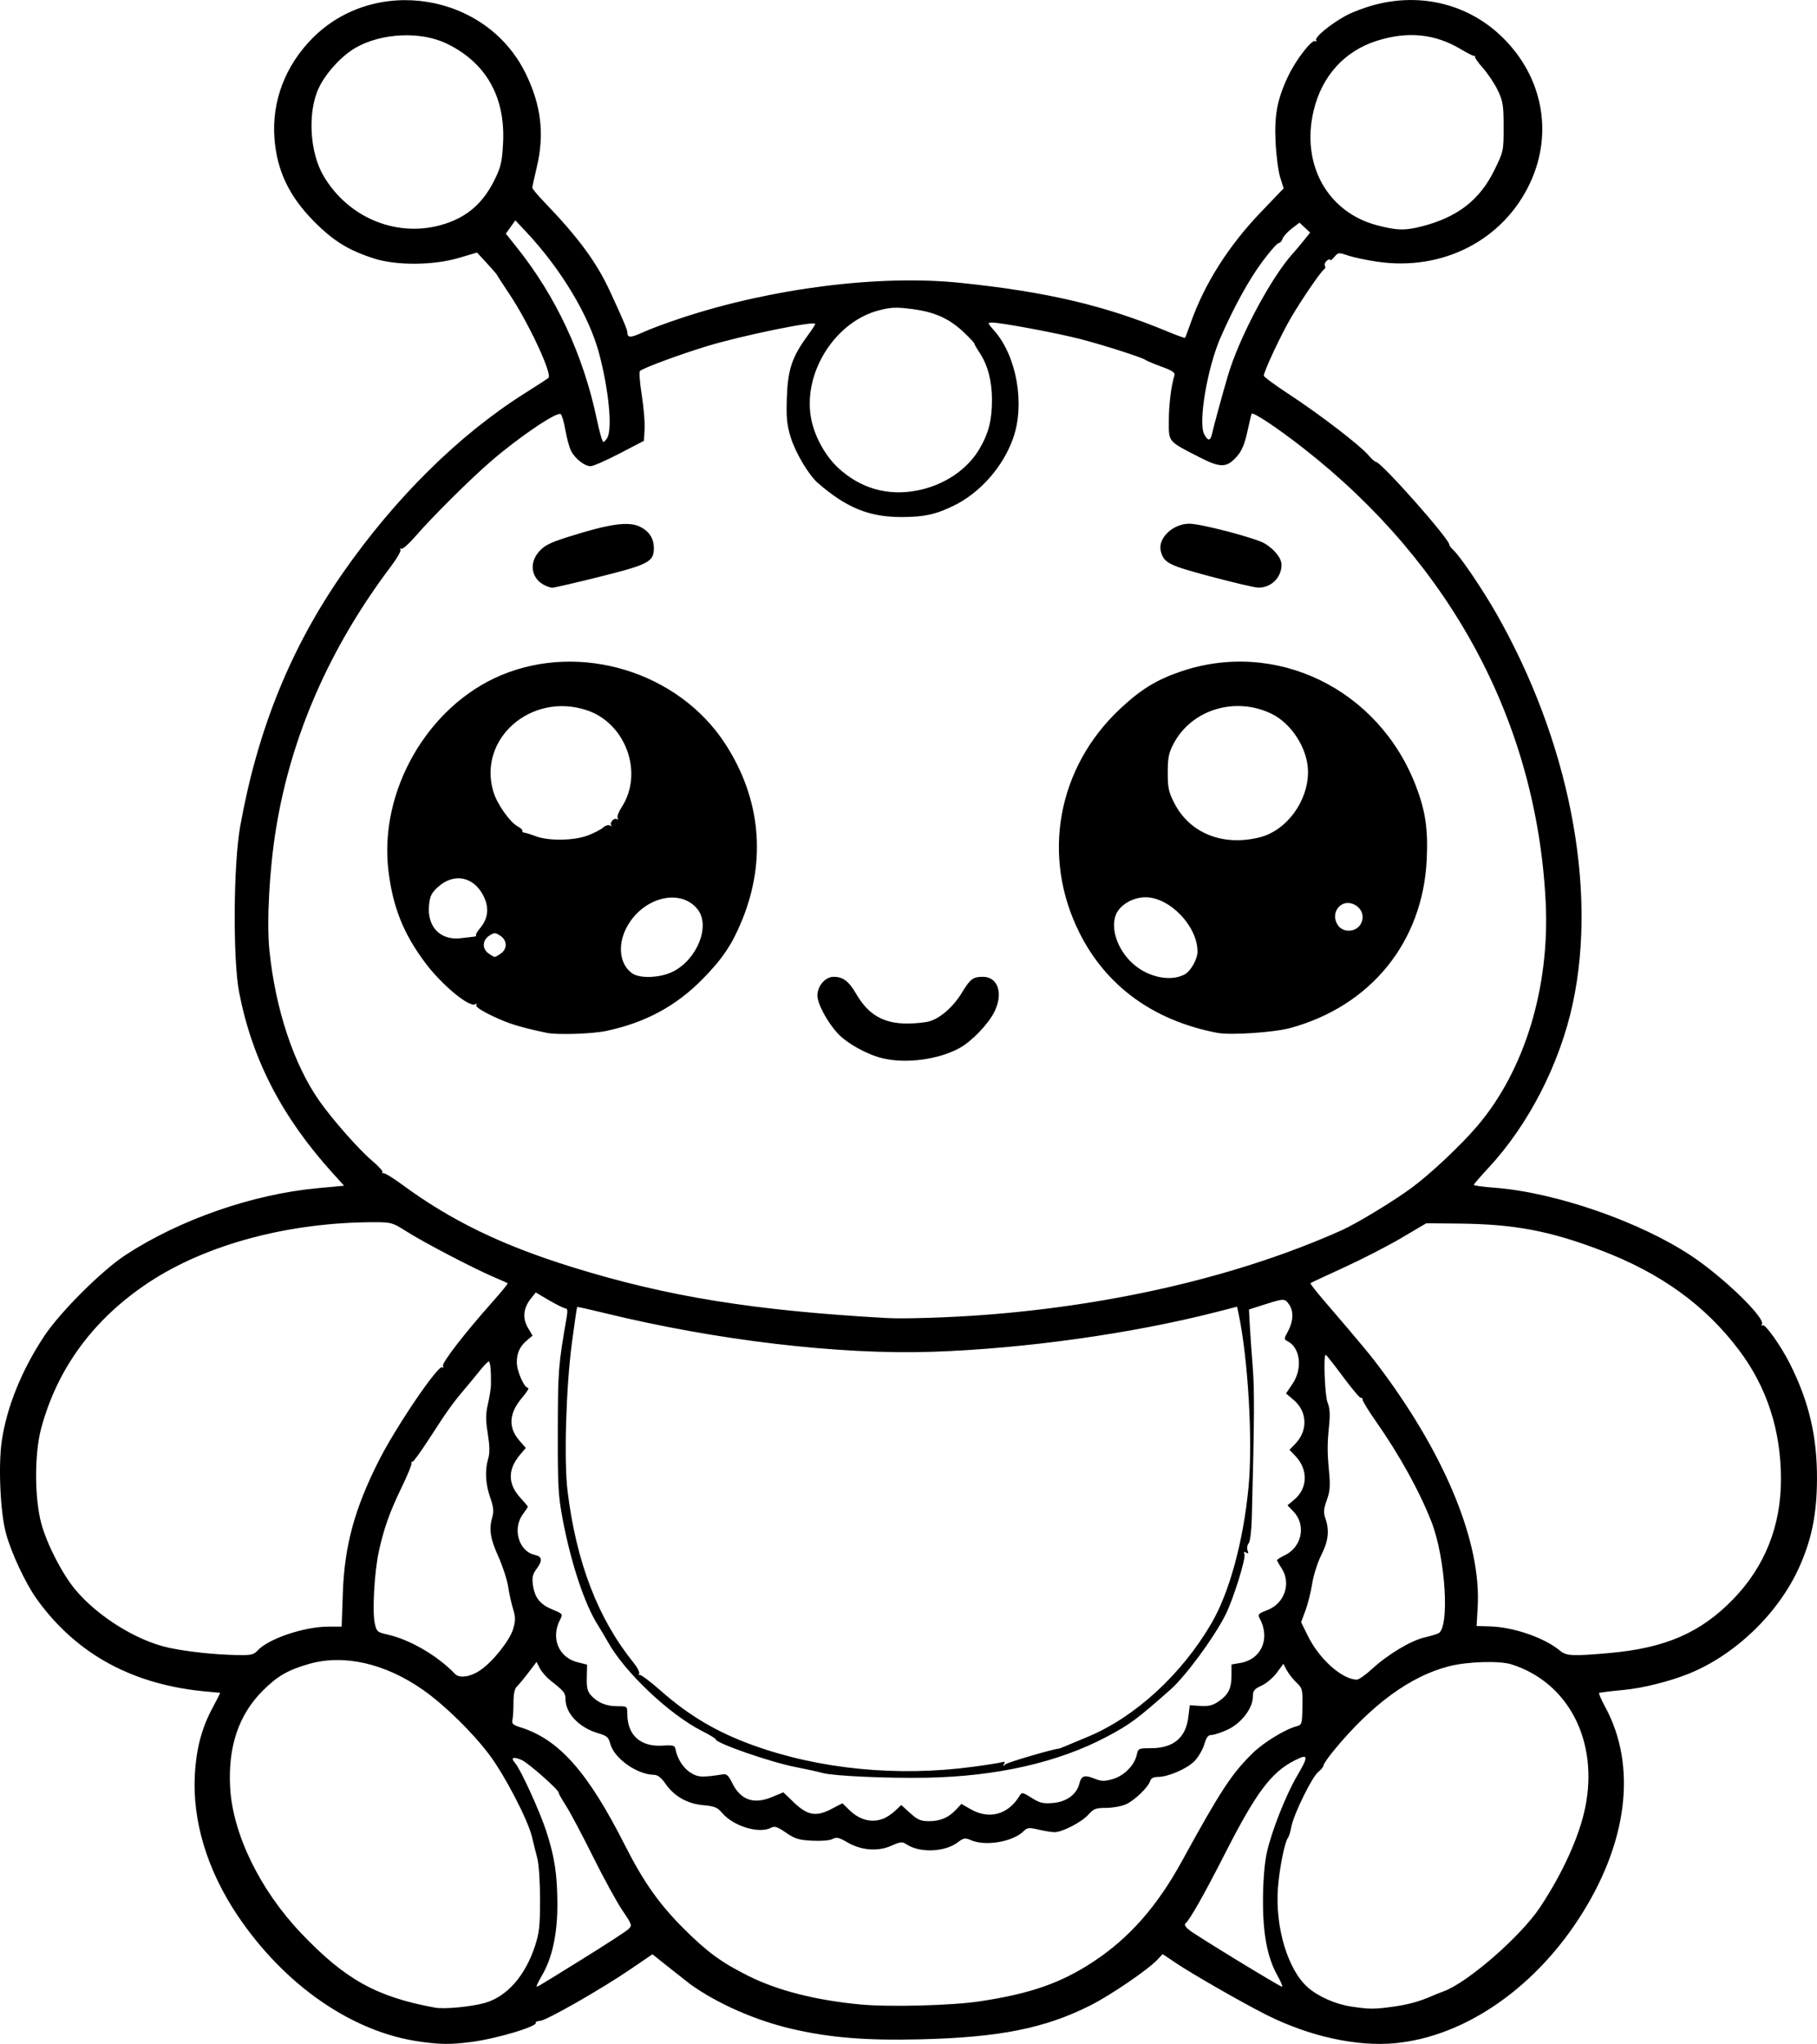 <?xml version="1.0" encoding="UTF-8" standalone="no"?>
<!-- Created with Inkscape (http://www.inkscape.org/) -->

<svg
   width="217.531mm"
   height="244.665mm"
   viewBox="0 0 217.531 244.665"
   version="1.1"
   id="svg1"
   xml:space="preserve"
   xmlns="http://www.w3.org/2000/svg"
   xmlns:svg="http://www.w3.org/2000/svg"><defs
     id="defs1"><clipPath
       clipPathUnits="userSpaceOnUse"
       id="clipPath17"><path
         id="path18"
         style="fill:#ff0000;fill-opacity:1;fill-rule:nonzero;stroke:none;stroke-width:0.265"
         d="M -25.235,37.243 V 270.912 H 238.3 V 37.243 Z M 163.009,61.136 c 1.006,0.01 2.012,0.129 3.007,0.274 0.095,0.012 0.188,0.03 0.283,0.043 1.4,-0.11 2.802,-0.196 4.205,-0.251 1.046,-0.04 2.092,-0.049 3.139,-0.056 1.056,-0.034 2.105,0.112 3.154,0.211 0.839,0.079 1.683,0.092 2.525,0.109 1.194,0.018 2.388,0.022 3.582,0.026 1.478,0.005 2.575,0.376 3.373,0.907 5.815,-0.016 6.055,6.055 -0.154,6.517 -1.171,0.087 -2.342,0.197 -3.518,0.166 -1.766,-0.009 -3.532,-0.019 -5.297,-0.057 -1.643,-0.04 -3.288,-0.093 -4.925,-0.254 -1.294,-0.131 -2.587,-0.268 -3.882,-0.393 -0.127,-0.018 -0.252,-0.04 -0.379,-0.058 -0.296,0.032 -0.607,0.05 -0.937,0.05 h -1.526 -2.65 c -0.333,0 -0.649,-0.018 -0.948,-0.051 -1.016,0.085 -2.03,0.193 -3.048,0.244 -1.672,0.062 -3.343,0.18 -5.016,0.169 -6.446,-0.044 -6.446,-6.545 0,-6.512 1.593,0.008 3.184,-0.105 4.776,-0.164 0.123,-0.007 0.246,-0.019 0.369,-0.03 0.355,-0.159 0.753,-0.289 1.2,-0.379 0.723,-0.302 1.567,-0.523 2.667,-0.512 z" /></clipPath><clipPath
       clipPathUnits="userSpaceOnUse"
       id="clipPath40"><path
         id="path41"
         style="fill:#ff0000;fill-opacity:1;fill-rule:nonzero;stroke:none;stroke-width:0.265"
         d="M -19.272,65.912 V 212.423 H 205.012 V 65.912 Z m 87.23,18.253 c 0.602,-0.005 1.296,0.076 2.08,0.261 2.779,0.656 5.139,2.407 7.503,3.93 2.163,1.483 1.106,0.742 3.171,2.22 5.243,3.75 1.45,9.049 -3.79,5.295 C 75.012,94.502 75.981,95.183 74.013,93.828 72.975,93.159 72.225,92.667 71.188,92.029 70.534,91.628 69.788,91.188 69.117,90.871 64.016,88.465 63.743,84.201 67.958,84.164 Z M 189.154,131.841 c 4.41,-0.007 5.151,4.973 -0.256,6.576 -0.157,0.046 -0.313,0.093 -0.47,0.139 -1.216,0.359 -2.451,0.637 -3.695,0.878 -1.86,0.329 -3.71,0.713 -5.572,1.029 -1.86,0.321 -3.742,0.494 -5.593,0.871 -2.626,0.488 -5.265,0.862 -7.932,1.051 -2.235,0.193 -4.466,0.449 -6.706,0.579 -6.435,0.375 -6.426,-6 0,-6.512 2.05,-0.163 4.096,-0.378 6.145,-0.555 2.456,-0.17 4.885,-0.517 7.303,-0.966 1.871,-0.399 3.78,-0.549 5.66,-0.884 1.858,-0.316 3.703,-0.697 5.559,-1.026 0.998,-0.204 1.994,-0.411 2.97,-0.706 0.16,-0.047 0.319,-0.095 0.479,-0.142 0.773,-0.229 1.477,-0.332 2.107,-0.333 z M -5.753,148.162 c 0.856,-0.025 1.855,0.171 2.957,0.667 1.863,0.838 3.39,2.214 4.902,3.556 4.821,4.279 0.463,9.164 -4.335,4.859 -1.076,-0.965 -2.14,-2 -3.479,-2.591 -4.792,-2.115 -3.755,-6.383 -0.045,-6.492 z m 81.81,13.64 c 1.098,0.023 2.406,0.557 3.718,1.808 0.829,0.79 1.644,1.596 2.453,2.409 1.493,1.5 1.985,2.996 1.83,4.176 1.492,0.035 3.032,1.431 3.386,4.364 l 0.054,0.449 c 0.774,6.4 -5.725,7.172 -6.466,0.768 -0.011,-0.099 -0.023,-0.198 -0.035,-0.297 -0.138,-1.196 -0.026,-2.2 0.251,-3.001 -1.083,-0.041 -2.359,-0.582 -3.636,-1.866 -0.805,-0.809 -1.616,-1.612 -2.442,-2.398 -3.356,-3.194 -1.92,-6.472 0.886,-6.413 z m -60.033,6.896 c 1.003,0.036 2.189,0.489 3.432,1.515 1.409,1.163 2.99,2.109 4.528,3.091 1.61,1.01 3.261,1.95 4.938,2.844 5.688,3.033 2.616,8.785 -3.068,5.744 -1.824,-0.976 -3.623,-1.997 -5.374,-3.1 -1.732,-1.107 -3.504,-2.183 -5.091,-3.494 -3.728,-3.078 -2.372,-6.708 0.636,-6.599 z" /></clipPath><clipPath
       clipPathUnits="userSpaceOnUse"
       id="clipPath86"><path
         id="path87"
         style="fill:#ff0000;fill-opacity:1;fill-rule:nonzero;stroke:none;stroke-width:0.265"
         d="M 114.73,75.258 V 249.265 H 351.201 V 75.258 Z m 48.224,8.32 c 6.446,-0.039 6.304,5.165 0,6.512 -0.813,0.174 -1.54,0.717 -2.247,1.133 -0.809,0.545 -0.407,0.264 -1.204,0.843 -1.746,1.27 -3.327,1.503 -4.475,1.131 -0.209,0.2 -0.416,0.403 -0.625,0.602 -0.488,0.499 -0.985,0.989 -1.466,1.495 -4.438,4.675 -9.168,0.167 -4.714,-4.492 0.561,-0.587 1.135,-1.161 1.708,-1.736 1.328,-1.253 2.695,-2.489 4.459,-3.087 0.954,-0.323 1.804,-0.459 2.536,-0.448 0.193,0.003 0.375,0.019 0.552,0.041 1.698,-0.993 3.451,-1.981 5.476,-1.994 z m 85.156,17.536 c 2.694,-0.072 4.702,3.817 1.27,6.929 -0.14,0.127 -0.28,0.254 -0.42,0.38 -4.775,4.331 -7.552,0.339 -4.067,-5.084 0.008,-0.012 0.016,-0.025 0.024,-0.037 0.98,-1.525 2.139,-2.16 3.194,-2.188 z m -25.824,41.776 c 0.757,-0.01 1.699,0.425 2.663,1.473 0.339,0.369 0.639,0.768 0.937,1.169 1.382,1.854 1.101,3.478 0.138,4.149 0.556,0.584 1.07,1.368 1.458,2.462 0.389,1.096 0.564,2.248 0.718,3.398 0.15,0.331 0.287,0.691 0.407,1.088 0.449,1.49 0.6,3.048 0.77,4.589 0.709,6.407 -5.769,7.121 -6.472,0.713 -0.093,-0.849 -0.174,-1.704 -0.328,-2.545 -0.35,-0.65 -0.623,-1.447 -0.75,-2.438 -0.108,-0.844 -0.202,-1.7 -0.442,-2.519 -0.846,-2.883 -0.04,-4.875 1.273,-5.586 -0.161,-0.17 -0.319,-0.36 -0.474,-0.572 -0.161,-0.22 -0.332,-0.432 -0.492,-0.652 -1.847,-2.531 -1.074,-4.707 0.593,-4.729 z m -94.298,13.526 c 1.86,-0.056 3.519,2.228 2.719,5.971 -0.477,2.233 -0.591,4.528 -0.743,6.801 -0.118,2.091 -0.064,1.068 -0.163,3.069 -0.319,6.438 -6.823,6.116 -6.503,-0.322 0.103,-2.069 0.046,-1.009 0.17,-3.182 0.195,-2.897 0.319,-5.85 1.143,-8.651 0.739,-2.512 2.105,-3.647 3.378,-3.685 z m 212.175,26.376 c 0.044,-0.001 0.089,-7.9e-4 0.133,0.001 0.977,0.041 2.03,0.848 2.532,2.63 0.649,2.302 0.721,4.744 0.899,7.12 0.039,0.481 0.079,0.963 0.118,1.444 0.371,4.543 -4.219,4.918 -4.589,0.375 -0.04,-0.492 -0.08,-0.983 -0.12,-1.475 -0.09,-1.209 -0.132,-1.839 -0.245,-3.045 -0.08,-0.843 -0.111,-1.808 -0.323,-2.642 -0.028,-0.109 -0.071,-0.214 -0.107,-0.321 -0.829,-2.487 0.332,-4.046 1.703,-4.087 z m -212.358,14.284 c 1.291,-0.098 2.87,0.694 4.157,2.74 1.04,1.654 2.071,3.314 3.161,4.935 1.357,1.934 2.829,3.797 4.611,5.361 1.88,1.728 3.803,3.409 5.743,5.068 1.665,1.399 3.371,2.741 5.199,3.924 1.575,1.03 3.138,2.1 4.839,2.915 1.603,0.79 3.197,1.599 4.826,2.336 1.668,0.817 3.338,1.641 5.077,2.299 1.421,0.533 2.858,1.026 4.291,1.528 1.108,0.365 2.225,0.705 3.37,0.929 1.213,0.286 2.441,0.51 3.672,0.704 1.154,0.145 2.303,0.323 3.471,0.216 1.092,-0.032 2.187,-0.06 3.272,-0.197 0.94,-0.137 1.873,-0.315 2.81,-0.47 1.113,-0.249 2.225,-0.498 3.349,-0.697 1.094,-0.191 2.163,-0.493 3.257,-0.687 1.175,-0.197 2.342,-0.44 3.508,-0.683 1.504,-0.359 3.001,-0.744 4.508,-1.092 1.062,-0.277 2.093,-0.643 3.085,-1.116 0.924,-0.417 1.834,-0.864 2.768,-1.257 0.853,-0.327 1.673,-0.731 2.489,-1.141 0.669,-0.347 1.349,-0.669 1.956,-1.122 0.662,-0.474 1.351,-0.917 2.067,-1.306 0.492,-0.315 0.975,-0.647 1.478,-0.938 0.549,-0.417 1.086,-0.851 1.651,-1.248 0.421,-0.309 0.788,-0.739 1.208,-1.067 0.446,-0.424 0.917,-0.819 1.34,-1.267 0.311,-0.401 0.667,-0.769 0.869,-1.238 0.368,-0.792 0.76,-1.581 1.318,-2.259 0.47,-0.713 0.936,-1.428 1.356,-2.173 0.547,-0.896 1.095,-1.794 1.499,-2.766 0.237,-0.529 0.469,-1.062 0.682,-1.601 -0.067,-0.346 -0.115,-0.716 -0.138,-1.114 -0.041,-0.69 -0.077,-1.38 -0.155,-2.067 -0.386,-3.403 1.247,-5.225 2.977,-5.226 1.494,-5.3e-4 3.044,1.381 3.444,4.251 0.794,0.943 1.163,2.545 0.57,4.689 -0.357,1.29 -0.892,2.515 -1.439,3.733 -0.514,1.221 -1.193,2.359 -1.879,3.488 -0.459,0.808 -0.966,1.585 -1.475,2.362 -0.365,0.424 -0.616,0.887 -0.84,1.393 -0.389,0.935 -1.026,1.719 -1.639,2.512 -0.584,0.745 -1.317,1.345 -1.998,1.996 -0.613,0.544 -1.202,1.108 -1.853,1.607 -0.519,0.371 -1.027,0.756 -1.526,1.154 -0.63,0.428 -1.276,0.832 -1.915,1.247 -0.604,0.352 -1.217,0.688 -1.778,1.108 -0.867,0.644 -1.826,1.136 -2.782,1.632 -1.017,0.521 -2.053,1.004 -3.116,1.425 -0.824,0.364 -1.637,0.755 -2.459,1.127 -1.312,0.624 -2.683,1.092 -4.082,1.472 -1.563,0.364 -3.117,0.761 -4.678,1.135 -1.307,0.279 -2.618,0.546 -3.936,0.77 -1.069,0.212 -2.124,0.482 -3.196,0.676 -1.032,0.181 -2.051,0.412 -3.073,0.641 -1.092,0.194 -2.185,0.395 -3.282,0.558 -1.335,0.182 -2.683,0.223 -4.027,0.263 -1.502,0.113 -2.991,-0.077 -4.478,-0.264 -1.454,-0.214 -2.897,-0.494 -4.329,-0.822 -1.333,-0.269 -2.635,-0.663 -3.927,-1.084 -1.52,-0.529 -3.041,-1.054 -4.549,-1.619 -1.937,-0.729 -3.798,-1.64 -5.655,-2.548 -1.634,-0.738 -3.231,-1.551 -4.839,-2.342 -1.94,-0.928 -3.73,-2.131 -5.527,-3.306 -2.044,-1.325 -3.959,-2.823 -5.823,-4.387 -2.014,-1.722 -4.01,-3.466 -5.961,-5.259 -2.127,-1.878 -3.898,-4.099 -5.529,-6.408 -1.158,-1.711 -2.249,-3.468 -3.349,-5.217 -2.145,-3.411 -0.796,-6.043 1.355,-6.206 z m 67.154,37.629 c 1.447,0.002 3.124,1.216 4.025,3.888 0.122,0.362 0.049,0.139 0.212,0.673 1.888,6.163 -4.339,8.07 -6.226,1.907 -0.191,-0.625 -0.09,-0.292 -0.304,-1.001 -1.046,-3.472 0.432,-5.47 2.292,-5.467 z" /></clipPath><clipPath
       clipPathUnits="userSpaceOnUse"
       id="clipPath97"><path
         id="path98"
         style="fill:#ff0000;fill-opacity:1;fill-rule:nonzero;stroke:none;stroke-width:0.265"
         d="M 223.024,80.593 V 256.792 H 467.432 V 80.593 Z m 92.787,36.018 c 3.081,0.09 3.337,3.561 -0.491,4.68 -1.185,0.347 -2.309,0.873 -3.442,1.358 -4.191,1.791 -6.001,-2.443 -1.81,-4.234 1.394,-0.596 2.78,-1.24 4.253,-1.619 0.552,-0.142 1.05,-0.198 1.49,-0.186 z m -38.889,2.667 c 2.56,-0.056 3.303,2.983 0.024,4.705 -2.837,1.49 -5.649,3.031 -8.466,4.558 -3.159,1.707 -6.299,3.447 -9.386,5.28 -3.919,2.327 -6.271,-1.634 -2.35,-3.959 3.14,-1.862 6.33,-3.635 9.542,-5.369 2.862,-1.551 5.717,-3.117 8.601,-4.628 0.757,-0.397 1.444,-0.574 2.035,-0.587 z m -26.273,28.036 c 1.146,2.5e-4 2.347,1.139 2.467,3.415 0.204,3.867 0.89,7.694 1.55,11.504 1.057,5.644 2.037,11.302 2.753,17.001 0.451,3.595 0.565,4.985 0.916,8.557 0.443,4.818 0.606,9.654 0.748,14.487 0.134,4.556 -4.469,4.691 -4.602,0.135 -0.138,-4.728 -0.296,-9.459 -0.728,-14.171 -0.344,-3.501 -0.455,-4.868 -0.897,-8.39 -0.707,-5.643 -1.681,-11.245 -2.727,-16.834 -0.703,-4.068 -1.436,-8.157 -1.617,-12.289 -0.1,-2.277 0.991,-3.415 2.137,-3.415 z" /></clipPath><clipPath
       clipPathUnits="userSpaceOnUse"
       id="clipPath124"><path
         id="path125"
         style="fill:#ff0000;fill-opacity:1;fill-rule:nonzero;stroke:none;stroke-width:0.265"
         d="M 213.922,2.521 V 209.677 H 482.056 V 2.521 Z M 472.522,59.981 c 1.145,-1.6e-4 2.26,1.139 2.209,3.417 -0.04,1.768 -0.296,3.518 -0.633,5.251 -0.32,1.662 -0.908,3.246 -1.474,4.834 -0.395,1.048 -0.733,2.114 -1.154,3.152 -0.257,0.578 -0.137,0.308 -0.361,0.812 -1.85,4.166 -6.059,2.296 -4.208,-1.869 0.207,-0.465 0.106,-0.241 0.301,-0.673 0.397,-0.978 0.709,-1.985 1.085,-2.971 0.491,-1.373 1.011,-2.739 1.292,-4.176 0.288,-1.438 0.498,-2.893 0.546,-4.36 0.074,-2.278 1.25,-3.417 2.396,-3.417 z m -117.567,85.493 c 1.803,0.042 2.699,2.303 0.556,4.644 -0.463,0.506 -0.893,1.042 -1.329,1.571 -2.898,3.518 -6.452,0.591 -3.554,-2.927 0.53,-0.643 1.052,-1.296 1.627,-1.9 0.884,-0.929 1.771,-1.343 2.522,-1.385 0.06,-0.003 0.119,-0.004 0.177,-0.003 z m -27.825,5.114 c 3.772,0.059 3.987,4.112 -0.257,4.616 -1.218,0.144 -2.43,0.319 -3.633,0.558 -4.471,0.887 -4.963,-3.609 -0.508,-4.576 1.187,-0.258 2.392,-0.41 3.597,-0.554 0.283,-0.034 0.551,-0.047 0.802,-0.043 z m 20.193,1.172 c 1.747,0.053 2.68,2.012 0.705,4.318 -0.836,0.976 -1.747,1.879 -2.686,2.754 1.272,0.771 1.307,2.851 -1.05,4.402 -0.077,0.051 -0.153,0.101 -0.23,0.152 -2.33,1.534 -4.183,0.681 -4.395,-0.782 -2.217,0.087 -3.192,-2.529 -0.424,-4.625 0.308,-0.233 0.616,-0.466 0.924,-0.7 1.467,-1.241 2.887,-2.537 4.178,-3.964 0.956,-1.056 1.963,-1.52 2.807,-1.554 0.058,-0.002 0.115,-0.003 0.172,-0.001 z m -93.763,10.44 c 0.195,-0.001 0.399,0.007 0.611,0.027 0.446,0.041 0.894,0.063 1.342,0.088 4.551,0.247 4.3,4.847 -0.251,4.598 -0.517,-0.028 -1.033,-0.055 -1.548,-0.104 -4.325,-0.41 -4.113,-4.58 -0.153,-4.609 z m 73.568,2.269 c 0.065,-7.9e-4 0.129,-7.9e-4 0.192,5.3e-4 3.772,0.083 3.961,4.135 -0.285,4.614 -1.182,0.133 -2.367,0.287 -3.559,0.272 -4.558,-0.056 -4.558,-4.655 0,-4.604 1.019,0.011 2.032,-0.129 3.042,-0.243 0.212,-0.024 0.416,-0.037 0.61,-0.039 z" /></clipPath><clipPath
       clipPathUnits="userSpaceOnUse"
       id="clipPath168"><path
         id="path169"
         style="fill:#ff0000;fill-opacity:1;fill-rule:nonzero;stroke:none;stroke-width:0.265"
         d="M 258.04,-57.932 V 172.869 H 527 V -57.932 Z m 75.455,79.927 c 2.912,-0.026 3.731,2.387 2.018,3.759 0.262,0.746 0.579,1.475 0.88,2.206 0.643,1.559 1.257,3.129 1.898,4.689 0.464,1.148 0.985,2.272 1.505,3.396 0.513,1.122 1.109,2.204 1.678,3.299 0.495,0.93 1.017,1.845 1.539,2.759 0.495,0.912 0.973,1.833 1.415,2.772 0.3,0.727 0.607,1.453 0.848,2.202 0.111,0.355 0.177,0.72 0.24,1.086 0.777,4.491 -3.849,5.264 -4.541,0.759 -0.024,-0.155 -0.048,-0.31 -0.09,-0.461 -0.167,-0.558 -0.421,-1.086 -0.625,-1.63 -0.386,-0.828 -0.813,-1.636 -1.244,-2.441 -0.553,-0.967 -1.104,-1.935 -1.626,-2.919 -0.603,-1.158 -1.232,-2.303 -1.774,-3.492 -0.548,-1.185 -1.097,-2.371 -1.586,-3.581 -0.639,-1.559 -1.254,-3.128 -1.895,-4.686 -0.345,-0.84 -0.711,-1.684 -1.005,-2.548 -0.294,0.109 -0.591,0.208 -0.883,0.319 -0.531,0.256 -1.07,0.503 -1.57,0.815 -3.864,2.418 -6.361,-1.325 -2.554,-3.831 0.67,-0.441 1.4,-0.781 2.12,-1.13 0.741,-0.324 1.499,-0.614 2.278,-0.834 0.718,-0.18 1.44,-0.338 2.174,-0.444 0.282,-0.041 0.549,-0.062 0.8,-0.064 z m -29.694,9.546 c 2.579,0.06 3.228,3.111 -0.132,4.668 -0.155,0.072 -0.251,0.094 -0.384,0.188 -0.488,0.35 -0.967,0.712 -1.47,1.043 -0.618,0.367 -1.229,0.751 -1.88,1.058 -4.124,1.942 -5.807,-2.034 -1.813,-4.232 0.453,-0.249 0.896,-0.519 1.341,-0.784 0.365,-0.278 0.748,-0.532 1.114,-0.808 0.353,-0.27 0.755,-0.456 1.156,-0.641 0.775,-0.36 1.473,-0.505 2.069,-0.491 z m 43.338,23.494 c 1.187,0.041 1.915,0.601 2.215,1.311 2.182,0.301 2.675,3.038 -0.392,4.642 -0.575,0.301 -1.154,0.596 -1.725,0.904 -2.524,1.363 -4.357,0.294 -4.375,-1.231 -0.035,-0.017 -0.088,-0.02 -0.122,-0.039 -3.698,0.83 -5.138,-2.5 -1.278,-4.301 1.006,-0.469 2.102,-0.662 3.183,-0.868 0.686,-0.147 0.355,-0.068 0.996,-0.235 0.551,-0.143 1.052,-0.199 1.497,-0.183 z m 9.572,19.505 c 2.958,-0.019 3.665,2.782 1.219,4.118 0.109,0.261 0.209,0.539 0.288,0.85 0.36,1.404 0.788,2.798 1.197,4.19 0.36,1.245 0.773,2.471 1.206,3.692 0.116,0.07 0.234,0.145 0.353,0.226 2.076,1.426 3.339,3.655 4.602,5.769 0.866,1.47 1.664,2.977 2.455,4.488 0.95,1.815 0.647,3.242 -0.164,3.901 1.493,1.786 3.002,3.57 4.284,5.512 0.283,0.429 0.481,0.835 0.612,1.218 0.006,0.009 0.014,0.017 0.02,0.026 0.486,0.731 0.804,1.546 1.146,2.348 0.235,0.573 0.425,1.162 0.617,1.75 0.145,0.446 0.194,0.839 0.227,1.22 2.349,0.447 2.595,3.389 -0.781,4.601 -1.084,0.389 -2.182,0.791 -3.34,0.877 -3.163,0.234 0.214,-1.542 1.073,-3.023 -0.616,-0.397 -1.187,-1.117 -1.556,-2.246 -0.151,-0.461 -0.296,-0.924 -0.476,-1.375 -0.237,-0.557 -0.438,-1.129 -0.769,-1.64 -0.576,-0.894 -1.243,-1.722 -1.944,-2.521 -0.989,-1.222 -1.999,-2.428 -3.013,-3.63 -0.813,-1.045 -1.556,-2.141 -2.225,-3.282 -1.346,-1.659 -2.643,-3.356 -3.871,-5.108 -1.221,-1.743 -1.045,-3.243 -0.249,-3.973 -0.959,-2.481 -1.887,-4.975 -2.627,-7.532 -0.471,-1.603 -0.986,-3.203 -1.337,-4.837 -0.022,-0.101 -0.037,-0.196 -0.053,-0.293 -1.11,0.31 -2.223,0.626 -3.278,1.095 -4.166,1.85 -5.98,-2.382 -1.814,-4.232 1.313,-0.583 2.697,-0.975 4.076,-1.362 0.982,-0.253 1.971,-0.474 2.961,-0.69 0.418,-0.091 0.804,-0.134 1.159,-0.136 z" /></clipPath><clipPath
       clipPathUnits="userSpaceOnUse"
       id="clipPath179"><path
         id="path180"
         style="fill:#ff0000;fill-opacity:1;fill-rule:nonzero;stroke:none;stroke-width:0.265"
         d="M 423.88,-172.856 V 59.951 H 663.753 V -172.856 Z m 56.589,65.253 c 0.971,-0.025 1.781,0.698 1.918,1.893 0.169,-0.043 0.338,-0.065 0.506,-0.058 1.23,0.046 2.336,1.375 1.943,3.765 -0.145,0.88 -0.327,1.755 -0.642,2.592 -0.459,1.195 -1.027,2.338 -1.651,3.456 -0.806,1.475 -1.633,2.939 -2.328,4.471 -0.696,1.421 -1.406,2.839 -1.947,4.329 -0.09,0.279 -0.194,0.565 -0.25,0.855 -0.14,0.726 -0.153,1.476 -0.348,2.193 -0.387,1.546 -0.931,2.89 -2.177,3.952 -0.21,0.15 -0.412,0.314 -0.631,0.45 -1.101,0.679 -2.417,0.918 -3.692,0.875 -1.626,-0.185 -3.222,-0.608 -4.537,-1.631 -0.23,-0.239 -0.489,-0.452 -0.688,-0.716 -0.849,-1.127 -0.956,-2.557 -0.498,-3.857 0.338,-0.837 0.781,-1.61 1.351,-2.313 0.463,-0.626 0.915,-1.26 1.378,-1.886 0.432,-0.642 0.894,-1.261 1.345,-1.889 0.493,-0.726 0.956,-1.467 1.332,-2.262 0.468,-0.988 0.839,-2.015 1.218,-3.04 0.399,-0.936 0.771,-1.885 1.237,-2.792 0.683,-1.267 1.446,-2.502 2.498,-3.502 0.394,-0.376 0.8,-0.743 1.226,-1.082 0.248,-0.522 0.494,-1.045 0.745,-1.566 0.742,-1.54 1.785,-2.213 2.694,-2.236 z m -4.244,13.79 c -0.077,0.024 -0.152,0.029 -0.229,0.044 -0.297,0.79 -0.619,1.569 -0.974,2.334 -0.48,1.015 -1.063,1.97 -1.692,2.897 -0.438,0.626 -0.905,1.231 -1.329,1.867 -0.5,0.687 -0.996,1.377 -1.502,2.061 -0.19,0.269 -0.406,0.528 -0.57,0.815 0.545,0.177 1.09,0.36 1.668,0.38 0.353,-0.029 0.874,-0.076 1.099,-0.398 0.29,-0.414 0.389,-0.903 0.502,-1.386 0.156,-1.126 0.343,-2.227 0.672,-3.318 0.597,-1.723 1.41,-3.358 2.211,-4.993 0.046,-0.102 0.098,-0.202 0.145,-0.303 z m -6.429,10.284 c -0.018,0.046 -0.036,0.093 -0.051,0.141 -0.012,0.053 -0.04,0.104 -0.037,0.158 0.004,0.068 0.072,-0.119 0.082,-0.187 0.006,-0.038 0.007,-0.076 0.005,-0.113 z" /></clipPath><clipPath
       clipPathUnits="userSpaceOnUse"
       id="clipPath214"><path
         id="path215"
         style="fill:#ff0000;fill-opacity:1;fill-rule:nonzero;stroke:none;stroke-width:0.265"
         d="M 429.741,-204.496 V 8.89 H 657.84 V -204.496 Z m 155.816,7.42 c 0.467,0.011 0.998,0.106 1.588,0.306 1.311,0.445 2.515,1.141 3.734,1.788 0.424,-0.318 0.878,-0.48 1.312,-0.48 1.296,0.002 2.379,1.37 1.771,3.726 0.008,0.348 -0.074,0.67 -0.238,0.952 -0.269,1.16 -0.42,2.342 -0.541,3.528 -0.115,1.776 -0.276,3.548 -0.429,5.32 0.498,0.43 0.941,1.13 1.226,2.153 0.479,1.722 0.538,3.527 0.593,5.303 0.055,3.521 -0.204,7.039 -0.46,10.548 -0.302,3.679 -0.656,7.353 -0.929,11.034 -0.153,2.134 -0.268,4.271 -0.346,6.409 -0.047,1.276 -0.441,2.181 -0.982,2.723 0.072,0.108 0.124,0.228 0.197,0.336 0.332,0.47 0.649,0.969 1.054,1.381 3.199,3.247 -0.371,6.511 -3.4,3.105 -0.536,-0.603 -1.031,-1.242 -1.475,-1.916 -0.472,-0.703 -0.937,-1.416 -1.251,-2.208 -0.278,-0.687 -0.562,-1.375 -0.76,-2.09 -0.201,-0.891 -0.344,-1.795 -0.433,-2.704 -0.133,-1.204 -0.203,-2.413 -0.126,-3.625 0.052,-1.428 0.136,-2.855 0.263,-4.278 0.195,-2.26 0.366,-4.522 0.427,-6.791 0.15,-3.18 0.348,-6.357 0.652,-9.527 0.288,-2.606 0.612,-5.208 0.968,-7.806 0.297,-2.607 0.453,-5.222 0.631,-7.839 0.106,-1.015 0.235,-2.027 0.417,-3.029 -0.037,-0.02 -0.075,-0.04 -0.112,-0.06 -1,-0.526 -1.982,-1.095 -3.028,-1.528 -3.553,-1.472 -3.283,-4.654 -0.519,-4.733 0.064,-0.002 0.129,-0.002 0.196,-5.3e-4 z m -40.952,59.519 c 0.318,-10e-4 0.629,0.049 0.939,0.097 0.21,-0.059 0.44,-0.093 0.69,-0.097 0.584,-0.009 1.274,0.142 2.046,0.508 0.478,0.227 0.226,0.098 0.754,0.394 3.883,2.18 1.609,6.287 -2.052,4.142 -0.383,-0.022 -0.78,-0.062 -1.231,-0.198 -0.377,-0.114 -0.75,-0.236 -1.148,-0.243 -4.557,-0.076 -4.558,-4.59 0,-4.604 z m -48.302,14.494 c 3.14,-0.143 3.91,3.332 0.132,4.611 -1.073,0.363 -2.079,0.88 -3.086,1.392 -1.249,0.668 -2.41,1.487 -3.598,2.256 -1.052,0.684 -2.138,1.314 -3.239,1.915 -0.835,0.445 -1.68,0.871 -2.531,1.284 -0.701,0.336 -1.419,0.623 -2.168,0.83 -0.536,0.127 -1.061,0.285 -1.603,0.391 -0.397,0.099 -0.799,0.228 -1.152,0.436 -0.812,0.402 -1.502,1.016 -2.218,1.565 -0.815,0.64 -1.653,1.249 -2.428,1.938 -0.235,0.199 -0.431,0.433 -0.633,0.661 -0.022,0.344 -0.079,0.714 -0.188,1.113 -0.487,1.796 -0.851,3.622 -1.059,5.473 -0.209,1.804 -0.447,3.602 -0.762,5.39 -0.225,1.275 -0.753,2.151 -1.376,2.649 0.069,0.481 0.095,0.966 0.18,1.445 0.159,1.187 0.478,2.333 0.87,3.462 0.076,0.193 0.153,0.387 0.229,0.58 0.413,1.045 0.456,1.93 0.271,2.614 0.188,0.154 0.38,0.309 0.566,0.46 2.459,2.098 4.853,4.273 7.215,6.48 1.848,1.747 3.648,3.544 5.528,5.256 0.796,0.741 1.687,1.361 2.584,1.969 2.563,1.74 2.158,4.011 0.471,4.513 -0.787,0.76 -2.295,0.778 -3.878,-0.707 -1.39,-1.303 -2.88,-2.497 -4.34,-3.721 -2.241,-1.87 -4.451,-3.776 -6.685,-5.654 -1.019,-0.856 -1.488,-1.763 -1.554,-2.545 -0.758,-0.672 -1.491,-1.374 -2.261,-2.032 -1.106,-0.91 -2.228,-1.936 -3.567,-2.495 -3.812,-1.591 -3.923,-4.754 -0.578,-4.696 0.346,0.006 0.729,0.046 1.149,0.127 0.031,0.006 0.061,0.014 0.092,0.021 -0.272,-0.929 -0.511,-1.867 -0.646,-2.83 -0.237,-1.345 -0.443,-2.696 -0.5,-4.063 -0.073,-1.525 -0.016,-3.049 0.196,-4.563 0.244,-1.772 0.565,-3.534 1.115,-5.241 0.526,-1.459 1.121,-2.885 2.018,-4.162 0.723,-1.07 1.498,-2.111 2.488,-2.953 0.859,-0.759 1.776,-1.445 2.681,-2.147 0.927,-0.71 1.831,-1.478 2.887,-1.992 0.771,-0.388 1.577,-0.714 2.429,-0.878 0.427,-0.075 0.835,-0.225 1.259,-0.312 0.475,-0.119 0.914,-0.329 1.36,-0.529 0.789,-0.381 1.57,-0.778 2.344,-1.189 1,-0.536 1.976,-1.118 2.931,-1.732 1.322,-0.855 2.614,-1.764 4.012,-2.494 1.159,-0.59 2.324,-1.176 3.557,-1.6 0.539,-0.185 1.036,-0.279 1.484,-0.3 z" /></clipPath><clipPath
       clipPathUnits="userSpaceOnUse"
       id="clipPath221"><path
         id="path222"
         style="fill:#ff0000;fill-opacity:1;fill-rule:nonzero;stroke:none;stroke-width:0.265"
         d="M 401.482,-247.608 V -31.517 H 600.034 V -247.608 Z m 35.716,159.476 c 1.489,0.014 2.591,1.847 1.351,4.412 -0.79,1.635 -1.664,3.223 -2.545,4.811 0.582,0.652 0.879,1.783 0.53,3.305 -0.247,1.077 -0.519,2.142 -0.848,3.198 -0.271,0.82 -0.14,0.423 -0.392,1.193 -0.873,2.665 -2.864,3.145 -3.937,2.113 -0.033,0.149 -0.094,0.289 -0.123,0.439 -0.016,0.1 -0.032,0.2 -0.049,0.3 -0.726,4.5 -5.294,3.748 -4.543,-0.748 0.024,-0.144 0.048,-0.288 0.072,-0.433 0.208,-1.054 0.486,-2.092 0.889,-3.09 0.499,-1.149 1.157,-2.203 1.775,-3.29 0.886,-1.712 1.615,-3.504 2.577,-5.178 0.89,-1.602 1.767,-3.208 2.569,-4.856 0.748,-1.537 1.781,-2.184 2.674,-2.176 z" /></clipPath><clipPath
       clipPathUnits="userSpaceOnUse"
       id="clipPath264"><path
         id="path265"
         style="fill:#ff0000;fill-opacity:1;fill-rule:nonzero;stroke:none;stroke-width:0.265"
         d="M 434.629,-266.299 V -32.892 H 645.523 V -266.299 Z m 154.247,178.009 c 0.47,-0.024 1,0.202 1.532,0.657 0.815,0.148 1.715,0.76 2.453,1.982 0.646,1.07 1.134,2.22 1.644,3.358 0.362,0.824 0.187,0.415 0.527,1.227 1.36,3.248 -0.868,5.036 -2.761,3.748 -0.078,0.257 -0.155,0.515 -0.228,0.774 -0.582,2.064 -1.872,2.878 -2.946,2.706 -1.107,3.253 -4.807,2.451 -4.29,-1.651 0.138,-1.096 0.215,-2.2 0.328,-3.299 0.121,-1.177 0.519,-2.017 1.034,-2.537 v -0.026 c 0,-1.589 0.572,-2.589 1.301,-3.07 -0.631,-2.265 0.183,-3.807 1.406,-3.87 z m -50.002,10.174 c 0.044,-0.001 0.088,-5.29e-4 0.132,0.002 0.849,0.048 1.806,0.756 2.5,2.318 0.276,0.621 0.472,1.273 0.679,1.919 0.181,0.567 0.263,1.083 0.267,1.544 1.629,4.027 -2.448,5.781 -4.264,1.68 -0.423,-0.955 -0.83,-1.922 -1.38,-2.813 -1.57,-2.546 -0.488,-4.503 1.136,-4.463 0.056,0.001 0.117,0.026 0.174,0.032 0.231,-0.136 0.487,-0.211 0.757,-0.218 z m -45.35,11.775 h 5.3e-4 c 0.438,-0.015 0.934,0.041 1.486,0.183 2.352,0.609 4.657,1.382 6.971,2.121 3.797,1.278 7.638,2.417 11.527,3.376 2.494,0.543 5.029,1.021 7.59,1.066 0.539,0.009 1.079,-0.017 1.618,-0.026 3.9,-0.19 7.78,-0.659 11.665,-1.038 0.114,-0.013 0.228,-0.021 0.342,-0.034 0.007,-1.137 1.124,-2.281 3.376,-2.321 2.123,-0.038 1.041,-0.017 3.249,-0.062 2.342,-0.058 4.69,-0.092 7.022,-0.326 0.142,-0.014 0.28,-0.024 0.413,-0.028 4.143,-0.144 4.398,4.173 0.004,4.614 -0.605,0.061 -1.21,0.108 -1.816,0.147 -0.41,0.742 -1.29,1.396 -2.789,1.605 -1.088,0.152 -0.527,0.075 -1.684,0.228 -2.555,0.262 -5.117,0.465 -7.669,0.759 -4.014,0.392 -8.023,0.878 -12.054,1.059 -0.491,0.005 -0.983,0.013 -1.474,0.014 0.499,1.74 -1.358,3.292 -4.215,1.937 -2.621,-1.243 -5.442,-2.007 -8.201,-2.879 -1.317,-0.4 -2.619,-0.845 -3.924,-1.282 -0.298,1.141 -1.742,1.954 -3.969,1.259 -2.098,-0.654 -4.2,-1.302 -6.252,-2.09 -3.014,-1.157 -3.701,-3.472 -2.267,-4.367 -2.008,-1.438 -1.469,-3.831 1.051,-3.917 z" /></clipPath><clipPath
       clipPathUnits="userSpaceOnUse"
       id="clipPath307"><path
         id="path308"
         style="fill:#ff0000;fill-opacity:1;fill-rule:nonzero;stroke:none;stroke-width:0.265"
         d="m 441.405,-281.843 v 240.393 h 229.904 V -281.843 Z m 167.355,112.273 c 0.484,-0.01 1.034,0.071 1.645,0.267 0.409,0.131 0.823,0.245 1.238,0.358 3.336,0.907 3.433,3.674 1.372,4.438 -0.553,0.806 -1.819,1.283 -3.637,0.804 -1.187,-0.313 -2.369,-0.639 -3.562,-0.928 -4.015,-0.973 -3.473,-4.735 -0.04,-4.631 0.355,0.011 0.741,0.063 1.157,0.164 0.072,0.017 0.143,0.036 0.215,0.054 0.395,-0.305 0.929,-0.512 1.613,-0.526 z m -35.989,0.077 c 0.863,-0.04 1.901,0.566 2.746,2.052 0.674,1.186 0.967,2.518 0.932,3.88 -0.009,0.356 -0.058,0.711 -0.087,1.066 -0.2,1.759 -0.796,3.426 -1.41,5.074 -0.329,0.836 -0.658,1.672 -0.99,2.507 -0.278,0.7 -0.638,1.183 -1.02,1.574 0.009,4.362 -4.473,4.301 -4.604,-0.19 -0.057,-1.952 0.144,-3.891 0.412,-5.821 0.173,-1.209 0.44,-2.399 0.719,-3.586 0.36,-1.532 1.133,-2.406 1.945,-2.715 -0.769,-2.206 0.05,-3.782 1.357,-3.842 z m 28.125,26.412 c 0.808,-0.014 1.785,0.522 2.668,1.816 0.134,0.197 0.278,0.388 0.403,0.591 0.429,0.698 0.771,1.389 1.158,2.114 0.831,1.556 0.676,1.261 1.577,2.871 2.226,3.977 -1.794,6.226 -4.018,2.248 -0.928,-1.66 -1.797,-3.354 -2.754,-4.996 -1.507,-2.584 -0.577,-4.616 0.966,-4.643 z m 7.66,13.401 c 0.041,-7.9e-4 0.081,2.6e-4 0.122,0.002 1.013,0.051 2.058,0.986 2.378,2.954 0.251,1.544 0.61,3.067 0.952,4.592 0.996,4.448 -3.497,5.454 -4.493,1.006 -0.349,-1.56 -0.716,-3.117 -0.974,-4.695 -0.4,-2.451 0.758,-3.835 2.015,-3.859 z m -41.415,11.741 c 1.569,0.053 2.547,1.908 0.992,4.353 -0.527,0.829 -0.858,1.757 -1.286,2.639 -0.633,1.241 -1.34,2.441 -2.001,3.666 -0.091,0.162 -0.182,0.325 -0.274,0.487 -2.234,3.973 -6.252,1.71 -4.012,-2.259 0.078,-0.138 0.155,-0.276 0.233,-0.413 0.632,-1.172 1.305,-2.32 1.917,-3.502 0.503,-1.022 0.883,-2.106 1.518,-3.058 0.87,-1.303 1.891,-1.877 2.759,-1.912 0.052,-0.002 0.103,-0.002 0.153,-5.3e-4 z m 22.819,11.127 c 0.04,-7.9e-4 0.081,1e-4 0.121,0.002 1.006,0.052 2.031,0.99 2.324,2.962 0.073,0.495 0.179,0.984 0.258,1.478 1.485,1.452 2.778,3.092 4.083,4.704 l 0.7,0.903 c 0.733,0.945 1.005,1.826 0.984,2.561 0.474,0.087 0.948,0.174 1.421,0.265 0.339,0.072 0.678,0.144 1.017,0.217 4.458,0.95 3.495,5.457 -0.962,4.503 -0.307,-0.066 -0.615,-0.132 -0.922,-0.197 -1.651,-0.316 -3.317,-0.579 -4.937,-1.036 -2.709,-0.765 -3.317,-2.761 -2.354,-3.884 -1.095,0.164 -2.357,-0.689 -2.797,-2.846 -0.281,-1.378 -0.501,-2.766 -0.726,-4.153 -0.005,-0.027 -0.01,-0.055 -0.015,-0.082 -0.082,-0.51 -0.194,-1.015 -0.267,-1.528 -0.353,-2.459 0.821,-3.845 2.07,-3.867 z m -5.902,9.229 c 3.427,-0.099 3.935,3.698 -0.086,4.642 -0.509,0.119 -1.014,0.257 -1.527,0.358 -1.715,0.34 -3.446,0.413 -5.189,0.365 -4.556,-0.127 -4.558,-4.589 0,-4.604 1.091,-0.004 2.177,0.046 3.262,-0.102 1.068,-0.146 1.328,-0.238 2.384,-0.496 0.415,-0.101 0.801,-0.153 1.155,-0.163 z m 8.868,2.516 c -0.009,0.012 -0.022,0.019 -0.032,0.03 0.016,-0.004 0.032,-0.007 0.048,-0.01 -0.005,-0.007 -0.011,-0.013 -0.017,-0.02 z" /></clipPath><clipPath
       clipPathUnits="userSpaceOnUse"
       id="clipPath414"><path
         id="path415"
         style="fill:#ff0000;fill-opacity:1;fill-rule:nonzero;stroke:none;stroke-width:0.265"
         d="M 419.906,-280.308 V -59.593 H 639.671 V -280.308 Z m 168.317,5.541 c 0.752,-0.028 1.638,0.522 2.223,1.838 0.142,0.32 0.364,0.58 0.582,0.846 0.153,0.067 0.312,0.145 0.474,0.238 0.447,0.254 0.87,0.546 1.283,0.853 0.157,-0.509 0.569,-0.854 1.109,-0.953 0.302,-0.555 0.796,-0.853 1.315,-0.851 0.438,0.002 0.895,0.217 1.27,0.671 0.575,0.243 1.124,0.865 1.437,1.938 0.157,0.539 0.082,0.264 0.228,0.826 0.182,0.697 0.184,1.29 0.062,1.764 0.111,1.749 -1.805,2.533 -3.352,0.64 -0.586,0.624 -1.767,0.74 -3.099,-0.302 -0.39,-0.305 -0.78,-0.612 -1.179,-0.906 -0.597,-0.062 -1.272,-0.388 -1.925,-1.152 -0.089,-0.104 -0.178,-0.207 -0.267,-0.311 -0.479,-0.586 -0.927,-1.191 -1.231,-1.89 -0.84,-1.93 -0.029,-3.208 1.069,-3.249 z m -50.348,18.766 c 1.644,0.086 2.594,2.114 0.79,4.499 -2.123,2.806 -4.037,5.76 -5.95,8.711 -1.68,2.63 -0.869,1.338 -2.437,3.874 -2.397,3.877 -6.314,1.454 -3.916,-2.422 1.609,-2.601 0.781,-1.282 2.489,-3.956 0.459,-0.708 0.918,-1.415 1.38,-2.121 -0.081,0.064 -0.135,0.131 -0.223,0.194 -1.668,1.186 -0.828,0.572 -2.521,1.845 -1.516,1.184 -3.101,2.325 -4.398,3.755 -0.138,0.152 -0.277,0.287 -0.417,0.414 -0.313,0.391 -0.639,0.772 -0.948,1.165 -2.816,3.584 -6.438,0.736 -3.619,-2.846 0.417,-0.53 0.853,-1.044 1.277,-1.568 -0.09,-0.007 -0.181,-0.015 -0.271,-0.021 -4.404,-0.319 -4.273,-4.636 -0.127,-4.612 0.134,8e-4 0.271,0.006 0.413,0.017 1.008,0.072 2.014,0.171 3.02,0.263 0.221,0.02 0.43,0.051 0.627,0.09 0.67,-0.745 1.329,-1.499 1.998,-2.246 0.98,-1.094 2.025,-1.572 2.892,-1.599 0.058,-0.002 0.115,-0.002 0.171,5.3e-4 0.609,0.023 1.107,0.283 1.423,0.701 0.107,-0.009 0.213,-0.013 0.314,-0.01 1.279,0.038 2.061,0.988 1.909,2.163 1.05,-1.559 2.126,-3.099 3.262,-4.597 0.946,-1.249 1.998,-1.737 2.86,-1.692 z m 27.869,1.262 c 0.195,0.001 0.403,0.016 0.622,0.047 0.811,0.113 1.598,0.337 2.383,0.561 0.715,0.239 1.441,0.445 2.155,0.688 0.616,0.203 1.238,0.391 1.86,0.573 0.667,0.168 1.333,0.346 1.99,0.55 0.575,0.167 1.135,0.37 1.682,0.613 0.453,0.239 0.9,0.488 1.348,0.736 0.406,0.265 0.828,0.501 1.24,0.757 0.494,0.27 0.958,0.593 1.412,0.925 0.452,0.293 0.844,0.663 1.252,1.012 0.378,0.372 0.744,0.756 1.119,1.131 0.365,0.293 0.733,0.583 1.079,0.901 0.352,0.276 0.71,0.543 1.062,0.819 0.438,0.344 0.892,0.666 1.318,1.025 0.277,0.241 0.535,0.494 0.856,0.675 0.472,0.319 0.917,0.679 1.367,1.03 0.504,0.429 0.946,0.927 1.379,1.427 0.359,0.372 0.655,0.798 0.953,1.219 0.354,0.45 0.632,0.952 0.943,1.43 0.276,0.437 0.572,0.86 0.851,1.296 0.269,0.518 0.595,1.002 0.89,1.506 0.215,0.457 0.505,0.871 0.803,1.277 0.367,0.55 0.769,1.075 1.165,1.605 0.432,0.591 0.859,1.183 1.244,1.807 0.282,0.517 0.535,1.046 0.842,1.548 0.314,0.52 0.569,1.071 0.809,1.628 0.247,0.672 0.489,1.344 0.703,2.028 0.244,0.865 0.483,1.73 0.737,2.592 0.043,0.153 0.085,0.306 0.128,0.459 0.137,0.492 0.164,0.915 0.14,1.3 0.84,1.042 1.164,2.372 1.472,3.656 0.308,1.375 0.45,2.779 0.682,4.168 0.2,1.049 0.343,2.106 0.435,3.169 0.088,1.142 0.1,2.288 0.115,3.433 0.045,1.425 -0.012,2.846 -0.188,4.26 -0.19,1.425 -0.632,2.795 -1.099,4.149 -0.164,0.529 -0.377,1.035 -0.611,1.531 0.436,0.51 0.534,1.428 -0.05,2.632 -0.562,1.157 -1.156,2.301 -1.762,3.436 -0.45,0.879 -0.988,1.707 -1.51,2.544 0.033,0.419 -0.03,0.921 -0.226,1.5 -0.315,0.933 -0.731,1.828 -1.168,2.71 -0.554,1.053 -1.332,1.962 -2.185,2.782 -0.606,0.513 -1.207,1.033 -1.826,1.531 -0.289,0.22 -0.602,0.408 -0.911,0.603 -0.342,0.478 -0.706,0.784 -1.071,1.004 -0.628,1.268 -1.717,1.589 -2.465,1.102 -1.684,0.072 -2.488,-1.888 -0.538,-3.469 0.085,-0.404 0.158,-0.81 0.26,-1.21 -0.576,-0.533 -0.747,-1.558 0.094,-2.872 0.827,-1.293 1.525,-2.664 2.261,-4.009 1.035,-2.013 1.831,-4.136 2.76,-6.198 0.92,-1.836 1.642,-3.758 2.31,-5.696 0.596,-1.71 0.949,-3.479 1.274,-5.255 0.159,-0.918 0.364,-1.827 0.565,-2.736 0.334,-1.515 1.192,-2.219 1.987,-2.242 0.105,-0.003 0.209,0.009 0.311,0.029 -0.081,-0.717 -0.161,-1.435 -0.297,-2.145 -0.216,-1.308 -0.356,-2.629 -0.633,-3.926 -0.175,-0.745 -0.308,-1.571 -0.742,-2.216 -0.634,-0.942 -0.848,-1.801 -0.771,-2.454 -0.018,-0.057 -0.048,-0.091 -0.064,-0.151 -0.038,-0.136 -0.076,-0.272 -0.114,-0.408 -0.249,-0.844 -0.484,-1.691 -0.721,-2.538 -0.177,-0.568 -0.377,-1.126 -0.576,-1.686 -0.17,-0.401 -0.35,-0.796 -0.573,-1.17 -0.306,-0.502 -0.578,-1.019 -0.84,-1.545 -0.322,-0.533 -0.696,-1.027 -1.058,-1.532 -0.404,-0.54 -0.814,-1.076 -1.189,-1.638 -0.368,-0.507 -0.733,-1.023 -1.007,-1.589 -0.265,-0.46 -0.574,-0.896 -0.809,-1.373 -0.28,-0.436 -0.577,-0.862 -0.854,-1.3 -0.274,-0.433 -0.528,-0.88 -0.844,-1.285 -0.237,-0.334 -0.464,-0.674 -0.756,-0.964 -0.271,-0.325 -0.564,-0.635 -0.864,-0.934 -0.34,-0.266 -0.681,-0.531 -1.024,-0.792 -0.478,-0.299 -0.919,-0.639 -1.332,-1.022 -0.366,-0.34 -0.81,-0.59 -1.187,-0.918 -0.428,-0.336 -0.87,-0.653 -1.284,-1.007 -0.381,-0.356 -0.815,-0.647 -1.191,-1.009 -0.31,-0.315 -0.628,-0.621 -0.925,-0.949 -0.337,-0.294 -0.662,-0.602 -1.041,-0.843 -0.368,-0.284 -0.765,-0.531 -1.17,-0.76 -0.361,-0.226 -0.735,-0.43 -1.088,-0.668 -0.353,-0.198 -0.711,-0.389 -1.06,-0.592 -0.425,-0.189 -0.86,-0.343 -1.308,-0.471 -0.628,-0.208 -1.276,-0.352 -1.914,-0.527 -0.675,-0.198 -1.349,-0.401 -2.016,-0.623 -0.653,-0.227 -1.322,-0.406 -1.976,-0.631 -0.609,-0.174 -1.215,-0.356 -1.843,-0.451 -3.286,-0.5 -3.107,-3.617 -0.178,-3.6 z m -44.773,38.662 c 3.271,-0.011 3.745,3.637 -0.188,4.643 -0.487,0.125 -0.973,0.257 -1.466,0.359 -4.463,0.923 -5.36,-3.559 -0.903,-4.515 0.413,-0.088 0.82,-0.2 1.228,-0.305 0.483,-0.123 0.927,-0.18 1.329,-0.181 z m 74.514,39.219 c 1.082,0.035 1.956,1.337 1.223,3.31 -0.049,0.133 -0.106,0.262 -0.161,0.393 0.794,0.237 1.592,1.01 2.083,2.464 0.323,0.957 0.571,1.935 0.939,2.877 0.273,0.779 0.577,1.548 0.951,2.284 0.386,0.635 0.707,1.302 0.972,1.996 0.221,0.671 0.369,1.366 0.508,2.058 0.13,0.666 0.192,1.342 0.235,2.018 0.032,0.565 0.041,1.131 0.048,1.696 0.061,0.366 0.164,0.724 0.243,1.088 0.043,0.399 0.143,0.772 0.274,1.147 0.079,0.174 0.107,0.253 0.117,0.293 0.021,0.017 0.042,0.033 0.114,0.123 0.471,0.528 0.814,1.14 1.086,1.79 0.258,0.602 0.468,1.221 0.633,1.855 0.17,0.719 0.243,1.456 0.293,2.192 0.084,0.504 -0.032,1.041 0.065,1.541 0.061,0.443 0.106,0.887 0.194,1.325 0.054,0.393 0.144,0.77 0.281,1.139 0.179,0.536 0.36,1.071 0.501,1.618 0.177,0.732 0.218,1.486 0.252,2.236 0.03,0.845 0.036,1.691 0.041,2.536 0.005,0.838 0.006,1.676 0.007,2.514 0.027,0.858 -0.067,1.711 -0.122,2.566 -0.091,0.892 -0.203,1.781 -0.28,2.674 -0.051,0.604 -0.072,1.21 -0.087,1.816 0.014,0.702 -0.075,1.398 -0.149,2.094 -0.073,0.75 -0.083,1.504 -0.098,2.256 -0.007,0.369 -0.012,0.738 -0.018,1.106 -0.074,4.557 -4.678,4.482 -4.604,-0.075 0.006,-0.375 0.011,-0.75 0.018,-1.126 0.018,-0.885 0.033,-1.771 0.123,-2.653 0.061,-0.57 0.143,-1.139 0.125,-1.714 0.017,-0.701 0.043,-1.401 0.102,-2.1 0.074,-0.861 0.174,-1.719 0.273,-2.578 0.049,-0.754 0.137,-1.507 0.112,-2.263 -10e-4,-0.83 -0.003,-1.66 -0.007,-2.491 -0.005,-0.786 -0.01,-1.572 -0.037,-2.358 -0.019,-0.441 -0.032,-0.886 -0.118,-1.32 -0.093,-0.392 -0.239,-0.768 -0.357,-1.153 -0.217,-0.594 -0.381,-1.201 -0.474,-1.828 -0.116,-0.587 -0.188,-1.181 -0.261,-1.775 -0.045,-0.56 -0.047,-1.121 -0.076,-1.682 -0.03,-0.463 -0.069,-0.928 -0.165,-1.383 -0.099,-0.44 -0.279,-0.855 -0.446,-1.273 -0.038,-0.181 -0.169,-0.324 -0.279,-0.465 -0.479,-0.575 -0.912,-1.195 -1.108,-1.93 -0.191,-0.551 -0.352,-1.109 -0.426,-1.689 -0.14,-0.662 -0.34,-1.315 -0.346,-1.999 -0.006,-0.489 -0.013,-0.979 -0.039,-1.468 -0.029,-0.47 -0.067,-0.94 -0.155,-1.403 -0.089,-0.454 -0.191,-0.906 -0.308,-1.354 -0.191,-0.543 -0.494,-1.033 -0.771,-1.535 -0.19,-0.383 -0.366,-0.772 -0.534,-1.164 -1.155,0.759 -2.713,0.138 -3.163,-1.873 -0.399,0.538 -0.813,1.065 -1.224,1.594 -0.681,0.806 -1.367,1.608 -2.062,2.402 -0.592,0.68 -1.161,1.375 -1.79,2.022 -0.122,0.113 -0.244,0.227 -0.365,0.34 -2.596,2.415 -5.054,-0.255 -2.426,-2.634 0.076,-0.069 0.152,-0.138 0.228,-0.207 0.585,-0.598 1.104,-1.251 1.657,-1.877 0.65,-0.744 1.29,-1.497 1.933,-2.247 0.664,-0.852 1.344,-1.693 1.925,-2.606 0.63,-0.986 1.273,-1.964 1.771,-3.026 0.381,-0.724 0.783,-1.445 1.061,-2.216 0.49,-1.354 1.328,-1.924 2.069,-1.9 z m -113.398,23.224 c 0.042,-0.002 0.085,-10e-4 0.128,5.3e-4 0.545,0.024 1.217,0.332 1.937,1.021 1.624,1.552 2.072,3.846 2.584,5.942 0.376,1.778 0.233,1.064 0.526,2.634 0.71,0.261 1.314,1.114 1.319,2.565 0.003,0.772 0.011,1.545 -0.072,2.314 -0.099,0.909 -0.136,2.068 -0.944,2.705 -0.995,0.784 -1.998,0.499 -2.861,-0.159 -0.651,-0.62 -1.272,-1.275 -1.966,-1.848 -0.746,-0.598 -1.543,-1.134 -2.256,-1.773 -0.698,-0.7 -1.34,-1.459 -1.645,-2.419 -0.058,-0.192 -0.132,-0.381 -0.173,-0.577 -0.171,-0.814 -0.044,-1.645 0.08,-2.455 0.163,-0.802 0.393,-1.583 0.774,-2.311 0.275,-0.633 0.548,-1.267 0.835,-1.894 0.233,-0.509 0.511,-0.901 0.808,-1.19 -0.569,-1.414 -0.097,-2.514 0.926,-2.554 z m 0.892,6.658 c -0.059,0.135 -0.117,0.27 -0.176,0.405 -0.271,0.5 -0.441,1.027 -0.547,1.582 -0.024,0.372 -0.15,0.762 -0.095,1.137 0.004,0.026 0.045,0.025 0.065,0.043 0.134,0.42 0.458,0.729 0.77,1.027 0.519,0.42 1.055,0.818 1.585,1.224 -0.365,-0.379 -0.674,-0.935 -0.822,-1.732 -0.312,-1.676 -0.145,-0.831 -0.503,-2.533 -0.09,-0.37 -0.188,-0.764 -0.278,-1.153 z m 88.734,4.032 c 0.959,0.046 1.813,1.088 1.486,2.943 -0.068,0.386 -0.138,0.772 -0.26,1.145 -0.255,0.726 -0.592,1.419 -0.968,2.089 -0.395,0.667 -0.724,1.375 -1.191,1.997 -2.129,2.835 -4.514,0.784 -2.751,-2.292 0.289,-0.505 0.561,-1.018 0.855,-1.52 0.234,-0.462 0.513,-0.917 0.662,-1.416 0.058,-0.2 0.091,-0.405 0.125,-0.609 0.27,-1.64 1.198,-2.376 2.044,-2.336 z m -86.738,1.688 v 5.3e-4 c 7.9e-4,5.3e-4 0.001,5.3e-4 0.002,0.001 z m 0.002,0.002 c 0.007,0.006 0.015,0.013 0.022,0.019 -10e-6,-0.002 1e-5,-0.004 0,-0.006 -0.007,-0.005 -0.015,-0.008 -0.022,-0.012 z m 2.063,1.92 c 0.043,0.041 0.085,0.083 0.128,0.124 -0.04,-0.048 -0.083,-0.088 -0.128,-0.124 z m 73.228,8.622 c 1.825,-0.059 2.541,2.136 0.214,3.639 -0.396,0.256 -0.795,0.504 -1.22,0.709 -0.873,0.443 -1.761,0.873 -2.736,1.04 -1.067,0.231 -2.145,0.424 -3.235,0.504 -1.018,0.033 -2.038,0.003 -3.056,-0.034 -0.742,-0.036 -1.483,-0.085 -2.22,-0.177 -3.518,-0.441 -3.074,-3.992 0.444,-3.554 0.647,0.081 1.297,0.123 1.948,0.154 0.918,0.026 1.838,0.069 2.756,0.032 0.872,-0.084 1.739,-0.233 2.594,-0.424 0.677,-0.105 1.274,-0.423 1.876,-0.732 0.307,-0.15 0.6,-0.322 0.882,-0.513 0.642,-0.435 1.24,-0.628 1.751,-0.644 z m -72.698,2.601 c 0.104,-0.003 0.211,-0.002 0.321,0.003 1.829,0.073 3.655,0.154 5.481,0.28 2.424,0.138 4.812,0.578 7.173,1.124 1.433,0.415 2.914,0.843 4.157,1.701 0.22,0.152 0.422,0.329 0.633,0.494 0.797,0.748 1.514,1.708 1.772,2.795 0.056,0.236 0.074,0.478 0.111,0.718 -0.046,0.313 -0.023,0.646 -0.14,0.941 -0.606,1.527 -2.125,1.876 -3.583,1.986 -0.171,0.437 -0.6,0.777 -0.974,1.071 -0.561,0.441 -1.898,0.336 -2.57,0.312 -1.243,-0.107 -2.473,-0.32 -3.701,-0.529 -1.402,-0.239 -2.143,-0.95 -2.304,-1.678 -0.412,-0.039 -0.824,-0.074 -1.237,-0.104 -1.138,-0.079 -2.279,-0.075 -3.411,-0.219 -0.833,-0.118 -1.644,-0.241 -2.329,-0.791 -0.659,-0.53 -0.7,-0.828 -1.047,-1.561 -0.04,-0.352 -0.139,-0.702 -0.12,-1.055 0.046,-0.832 0.432,-1.535 0.999,-2.087 -2.316,-0.726 -2.06,-3.331 0.77,-3.401 z m 99.844,3.404 c 0.894,2e-5 1.802,0.886 1.83,2.659 0.012,0.773 5.3e-4,1.543 -0.058,2.314 -0.019,0.837 -0.273,1.636 -0.45,2.447 -0.166,0.682 -0.379,1.35 -0.586,2.021 -0.192,0.556 -0.39,1.103 -0.55,1.668 -0.151,0.551 -0.238,1.117 -0.3,1.684 -0.086,0.916 -0.346,1.78 -0.716,2.617 -0.473,0.944 -1.042,1.836 -1.565,2.752 -0.546,0.833 -1.076,1.681 -1.667,2.483 -0.58,0.764 -1.241,1.452 -1.946,2.101 -0.522,0.508 -1.026,1.034 -1.499,1.589 -0.343,0.374 -0.19,0.202 -0.464,0.514 -2.336,2.667 -5.034,0.294 -2.689,-2.365 0.302,-0.342 0.158,-0.184 0.429,-0.475 0.567,-0.663 1.169,-1.294 1.798,-1.899 0.542,-0.498 1.054,-1.02 1.501,-1.608 0.516,-0.677 0.944,-1.419 1.428,-2.119 0.471,-0.823 0.976,-1.627 1.419,-2.466 0.239,-0.481 0.355,-0.991 0.412,-1.524 0.087,-0.761 0.207,-1.519 0.413,-2.258 0.169,-0.595 0.371,-1.174 0.576,-1.756 0.179,-0.572 0.356,-1.144 0.507,-1.723 0.143,-0.649 0.358,-1.287 0.377,-1.957 0.053,-0.679 0.057,-1.357 0.048,-2.038 -0.024,-1.772 0.857,-2.659 1.751,-2.659 z m -89.447,1.106 v 5.3e-4 c -0.058,0.15 -0.121,0.299 -0.184,0.441 -0.103,0.231 -0.284,0.438 -0.488,0.628 0.66,0.186 1.317,0.381 1.965,0.608 0.021,0.008 0.043,0.016 0.064,0.024 1.1,0.128 2.2,0.251 3.307,0.293 0.372,-0.002 0.493,7.9e-4 0.603,-0.004 -0.086,-0.129 -0.15,-0.197 -0.151,-0.116 -0.938,-0.82 -2.176,-1.142 -3.347,-1.49 -0.588,-0.137 -1.177,-0.266 -1.768,-0.384 z m -9.087,0.632 c -0.015,0.002 -0.029,0.005 -0.039,0.012 -0.044,0.027 0.093,0.046 0.143,0.057 0.018,0.004 0.152,0.025 0.262,0.044 -0.084,-0.038 -0.265,-0.123 -0.366,-0.113 z m 2.846,0.118 c -0.321,0.051 -0.64,0.109 -0.958,0.174 0.281,0.015 0.563,0.027 0.845,0.036 0.035,-0.07 0.074,-0.14 0.113,-0.21 z m 11.911,2.001 c 0.004,0.053 0.01,0.104 0.015,0.19 0.093,0.101 0.062,-0.011 -0.015,-0.19 z m 5.528,6.52 c 0.707,0.032 1.497,0.591 2.011,1.839 0.274,0.665 0.554,1.328 0.838,1.989 0.45,-0.204 1.037,-0.299 1.479,-0.422 1.124,-0.437 2.144,-0.934 3.357,-0.302 0.124,0.065 0.23,0.155 0.332,0.251 0.247,-0.289 0.49,-0.581 0.746,-0.861 0.645,-0.642 1.428,-1.227 2.372,-1.297 0.254,-0.019 0.51,0.02 0.765,0.03 0.265,0.096 0.544,0.159 0.794,0.288 0.665,0.343 1.176,1.029 1.35,1.751 0.186,0.767 0.042,1.022 -0.12,1.765 -0.471,1.209 -1.339,2.197 -2.119,3.215 -0.559,0.664 -1.117,1.385 -1.887,1.822 -0.21,0.119 -0.436,0.206 -0.654,0.31 -1.503,0.526 -3.04,0.193 -4.537,-0.17 -0.432,-0.089 -0.857,-0.192 -1.278,-0.306 -0.299,0.038 -0.598,0.076 -0.881,0.148 -0.183,-0.137 -0.379,-0.258 -0.549,-0.411 -0.111,-0.1 -0.214,-0.207 -0.312,-0.319 -0.355,-0.143 -0.705,-0.301 -1.05,-0.477 -1.51,-0.865 -2.545,-2.102 -1.113,-3.627 -0.271,-0.629 -0.537,-1.261 -0.796,-1.895 -0.796,-1.949 0.027,-3.261 1.109,-3.32 0.046,-0.003 0.093,-0.003 0.14,-5.3e-4 z m 11.792,4.632 c -0.067,-0.006 -0.145,0.059 -0.218,0.129 0.058,-0.007 0.107,-0.019 0.167,-0.071 0.019,-0.017 0.076,-0.055 0.051,-0.057 z m -2.71,0.5 c 0.018,0.054 0.031,0.095 0.056,0.166 0.013,0.038 0.008,-0.088 -0.019,-0.118 -0.013,-0.015 -0.025,-0.032 -0.038,-0.048 z m -4.163,0.732 c 0.009,0.058 0.028,0.135 0.043,0.205 -0.004,-0.066 -0.016,-0.134 -0.043,-0.205 z m 1.93,0.412 c 5.3e-4,-1.3e-4 -0.002,0.001 -0.002,0.001 5.3e-4,-1.1e-4 10e-4,-5.3e-4 0.002,-5.3e-4 z m -0.002,0.001 c -0.09,0.019 -0.178,0.047 -0.266,0.079 0.055,-0.002 0.091,-0.003 0.162,-0.007 0.042,-0.002 0.14,-0.078 0.103,-0.071 z m -0.988,0.391 c -0.064,0.028 -0.128,0.058 -0.193,0.083 0.089,0.022 0.179,0.044 0.269,0.067 -0.026,-0.049 -0.052,-0.099 -0.076,-0.149 z" /></clipPath><clipPath
       clipPathUnits="userSpaceOnUse"
       id="clipPath418"><path
         id="path418"
         style="fill:#ff0000;fill-opacity:1;fill-rule:nonzero;stroke:none;stroke-width:0.265"
         d="M 431.83,-311.575 V -68.378 H 611.335 V -311.575 Z m 91.509,42.056 c 0.9,2.6e-4 1.736,0.885 1.601,2.652 -0.04,0.526 0.026,1.008 0.255,1.483 0.16,0.184 0.317,0.37 0.491,0.541 2.535,2.479 -0.119,5.063 -2.566,2.498 -0.472,-0.495 -0.927,-1.012 -1.221,-1.637 -0.375,-0.924 -0.608,-1.879 -0.541,-2.885 0.117,-1.769 1.08,-2.652 1.98,-2.652 z" /></clipPath><clipPath
       clipPathUnits="userSpaceOnUse"
       id="clipPath424"><path
         id="path425"
         style="fill:#ff0000;fill-opacity:1;fill-rule:nonzero;stroke:none;stroke-width:0.265"
         d="m 497.346,-327.059 v 198.455 h 160.932 v -198.455 z m 47.432,178.182 c 2.156,-0.011 2.417,2.318 -0.254,3.665 -0.058,0.029 -0.362,0.124 -0.323,0.265 0.006,0.021 0.049,0.008 0.057,0.028 0.031,0.074 7.9e-4,0.161 0.002,0.242 0.014,0.028 0.013,0.176 0.079,0.132 2.959,-1.952 -2.364,4.575 -3.382,1.179 -0.189,-0.63 -0.331,-1.233 -0.23,-1.899 0.046,-0.231 0.072,-0.467 0.139,-0.692 0.379,-1.27 1.278,-2.214 2.525,-2.652 0.523,-0.184 0.987,-0.266 1.386,-0.268 z m 64.755,1.157 c 0.571,0.013 1.243,0.249 1.941,0.796 0.525,0.412 0.943,0.925 1.342,1.455 2.135,2.831 -0.82,5.016 -2.879,2.131 -0.23,-0.322 -0.473,-0.627 -0.794,-0.866 -2.131,-1.59 -1.324,-3.555 0.39,-3.515 z" /></clipPath><clipPath
       clipPathUnits="userSpaceOnUse"
       id="clipPath471"><path
         id="path472"
         style="fill:#ff0000;fill-opacity:1;fill-rule:nonzero;stroke:none;stroke-width:0.265"
         d="m 430.542,-373.487 v 235.108 h 265.859 v -235.108 z m 249.978,116.479 c 1.299,-0.008 2.116,1.498 0.782,3.404 -0.83,1.186 -1.709,2.328 -2.674,3.406 -1.191,1.299 -2.388,2.59 -3.68,3.79 -0.746,0.676 -0.373,0.348 -1.116,0.985 -2.691,2.307 -5.025,-0.42 -2.328,-2.721 0.655,-0.559 0.318,-0.263 1.008,-0.889 1.214,-1.125 2.332,-2.342 3.453,-3.56 0.855,-0.946 1.621,-1.957 2.357,-2.997 0.704,-0.995 1.517,-1.413 2.197,-1.417 z m -228.253,1.849 c 1.054,0.043 1.881,1.187 1.184,3.055 -0.101,0.271 -0.024,0.459 0.053,0.722 0.171,0.32 0.405,0.606 0.698,0.821 0.181,0.101 0.349,0.223 0.527,0.33 3.04,1.824 1.145,4.92 -1.87,3.055 -0.321,-0.199 -0.638,-0.404 -0.943,-0.628 -0.848,-0.729 -1.547,-1.599 -1.881,-2.685 -0.211,-0.861 -0.311,-1.737 -0.028,-2.598 0.483,-1.474 1.44,-2.106 2.259,-2.072 z m 18.4,27.158 c 0.344,-0.005 0.731,0.044 1.159,0.161 1.373,0.374 2.629,1.085 3.879,1.75 1.54,0.8 3.103,1.553 4.678,2.282 2.269,0.991 4.598,1.843 6.926,2.685 2.196,0.787 4.386,1.587 6.553,2.452 1.401,0.554 2.712,1.298 4.058,1.967 0.517,0.263 1.008,0.567 1.542,0.796 3.259,1.396 1.782,4.732 -1.45,3.275 -0.58,-0.262 -1.137,-0.561 -1.694,-0.867 -1.253,-0.63 -2.48,-1.317 -3.783,-1.844 -0.348,-0.139 -0.702,-0.263 -1.053,-0.394 -2.008,2.077 -4.227,3.923 -6.495,5.706 0.722,0.574 0.841,1.865 -0.375,3.226 -2.117,2.368 -4.233,4.742 -6.554,6.916 -1.999,1.87 -4.012,3.724 -5.978,5.627 -2.547,2.465 -4.795,-0.285 -2.268,-2.771 1.895,-1.864 3.859,-3.655 5.8,-5.471 1.274,-1.195 2.479,-2.458 3.662,-3.741 -1.819,0.165 -2.641,-1.946 -0.424,-3.604 l 1.876,-1.404 c 2.158,-1.663 4.317,-3.335 6.327,-5.174 -2.297,-0.717 -4.587,-1.486 -6.931,-2.034 -1.905,-0.446 -2.627,-1.7 -2.31,-2.615 -1.271,-0.6 -2.542,-1.2 -3.789,-1.849 -0.992,-0.528 -1.987,-1.109 -3.065,-1.437 -2.967,-0.903 -2.696,-3.599 -0.29,-3.635 z m 183.143,1.572 c 1.669,-0.054 2.438,1.945 0.361,3.605 -0.489,0.391 -0.238,0.177 -0.75,0.65 -1.086,1.042 -2.132,2.147 -3.427,2.935 -2.512,1.498 -5.276,2.49 -7.985,3.572 -3.096,1.14 -6.221,2.203 -9.299,3.392 -0.645,0.249 -1.21,0.319 -1.678,0.265 -0.356,0.149 -0.707,0.308 -1.064,0.456 -2.645,1.094 -4.054,-0.819 -2.793,-2.315 0.125,-0.583 0.509,-1.227 1.236,-1.824 1.116,-0.915 2.424,-1.554 3.688,-2.234 0.585,-0.315 1.121,-0.459 1.584,-0.476 0.71,-0.025 1.247,0.252 1.535,0.68 2.036,-0.95 4.069,-1.902 6.136,-2.784 0.653,-0.272 1.305,-0.541 1.963,-0.799 0.076,-0.053 0.154,-0.107 0.237,-0.158 1.581,-0.985 3.146,-1.993 4.764,-2.918 0.673,-0.385 1.284,-0.537 1.796,-0.52 0.297,0.009 0.548,0.091 0.77,0.201 0.019,-0.018 0.037,-0.037 0.056,-0.055 0.616,-0.571 0.293,-0.288 0.971,-0.845 0.685,-0.563 1.342,-0.809 1.898,-0.827 z m -23.377,16.073 c 0.535,-0.003 1.165,0.15 1.851,0.512 0.139,0.073 0.279,0.146 0.419,0.219 0.255,0.044 0.528,0.113 0.823,0.218 1.006,0.357 1.876,0.98 2.72,1.618 0.003,0.002 0.005,0.005 0.008,0.007 0.407,0.213 0.812,0.43 1.226,0.629 0.995,0.487 1.934,1.082 2.84,1.717 0.834,0.623 1.707,1.192 2.561,1.787 0.874,0.618 1.677,1.318 2.386,2.119 0.485,0.6 0.918,1.237 1.331,1.888 1.651,2.601 -0.432,4.384 -2.242,2.838 -0.63,0.77 -2.023,0.785 -3.259,-0.721 -0.519,-0.632 -1.061,-1.245 -1.59,-1.868 -0.583,-0.684 -1.176,-1.359 -1.753,-2.048 -0.538,-0.606 -1.172,-1.112 -1.724,-1.704 -0.561,-0.571 -1.145,-1.115 -1.758,-1.629 -0.461,-0.241 -0.923,-0.478 -1.387,-0.712 -0.895,-0.478 -1.813,-0.918 -2.682,-1.443 -2.369,-1.434 -1.68,-3.416 0.23,-3.426 z" /></clipPath><clipPath
       clipPathUnits="userSpaceOnUse"
       id="clipPath482"><path
         id="path483"
         style="fill:#ff0000;fill-opacity:1;fill-rule:nonzero;stroke:none;stroke-width:0.265"
         d="m 423.477,-514.055 v 244.666 h 217.531 v -244.666 z m 114.721,103.038 c 2.433,-0.05 3.619,4.374 -0.14,5.728 -0.774,0.279 -1.531,0.548 -2.368,0.522 -1.185,-0.036 -2.089,-0.333 -2.714,-0.765 -1.173,0.112 -2.346,0.218 -3.515,0.36 -1.099,0.133 -1.979,-0.009 -2.631,-0.318 h -0.484 c -5.014,0 -5.014,-5.065 0,-5.065 h 5.83 c 0.008,0 0.013,0.003 0.022,0.003 0.515,-0.049 1.031,-0.099 1.546,-0.149 0.156,-0.015 0.308,-0.025 0.455,-0.03 0.946,-0.03 1.663,0.182 2.235,0.491 0.623,-0.535 1.225,-0.766 1.765,-0.777 z" /></clipPath></defs><g
     id="layer1"
     transform="translate(-423.477,514.055)"><path
       style="fill:#000000"
       d="m 473.883,-269.641 c -8.142,-1.081 -16.357,-6.746 -21.995,-15.167 -3.607,-5.387 -5.386,-11.262 -5.085,-16.79 0.173,-3.183 0.841,-5.669 2.188,-8.147 0.494,-0.909 0.871,-1.662 0.838,-1.671 -0.034,-0.01 -0.656,-0.068 -1.384,-0.129 -8.961,-0.752 -15.802,-4.446 -20.579,-11.111 -1.322,-1.845 -3.034,-5.496 -3.669,-7.828 -0.684,-2.512 -0.94,-8.107 -0.507,-11.073 0.596,-4.073 2.382,-8.483 5.091,-12.571 1.903,-2.871 6.91,-7.86 9.742,-9.707 6.489,-4.233 15.164,-7.252 22.929,-7.982 l 3.218,-0.302 -1.318,-1.455 c -6.114,-6.748 -9.683,-13.635 -11.245,-21.696 -0.761,-3.928 -0.691,-15.301 0.123,-19.843 2.075,-11.59 6.057,-21.414 12.319,-30.392 6.264,-8.981 13.902,-16.521 21.732,-21.455 1.455,-0.917 2.741,-1.753 2.857,-1.858 0.492,-0.445 -2.381,-6.604 -4.688,-10.052 -0.812,-1.213 -1.476,-2.241 -1.476,-2.285 0,-0.044 -0.537,-0.662 -1.193,-1.374 l -1.193,-1.295 -2.181,0.644 c -3.032,0.896 -7.437,0.929 -10.118,0.077 -3.038,-0.966 -4.855,-2.077 -7.144,-4.37 -3.049,-3.054 -4.532,-6.16 -4.813,-10.081 -0.316,-4.39 1.294,-8.622 4.525,-11.898 7.491,-7.595 20.805,-5.439 25.523,4.132 1.891,3.837 2.309,7.326 1.354,11.311 -0.29,1.21 -0.527,2.301 -0.527,2.426 0,0.124 0.611,0.861 1.358,1.637 4.151,4.311 6.329,7.267 7.958,10.803 1.641,3.56 2.061,4.556 2.061,4.886 0,0.661 0.401,0.657 1.86,-0.019 0.785,-0.364 2.86,-1.135 4.612,-1.714 10.832,-3.582 23.726,-5.207 33.386,-4.208 10.36,1.072 17.325,2.709 24.849,5.842 1.097,0.457 2.027,0.787 2.067,0.734 0.04,-0.053 0.347,-0.87 0.682,-1.816 1.662,-4.689 4.514,-9.182 8.408,-13.245 l 2.71,-2.828 -0.411,-1.29 c -0.226,-0.709 -0.476,-2.599 -0.556,-4.2 -0.164,-3.288 0.198,-5.188 1.515,-7.96 0.922,-1.94 2.834,-4.413 3.225,-4.171 0.156,0.096 0.206,0.051 0.112,-0.101 -0.214,-0.346 1.689,-1.921 3.562,-2.95 0.782,-0.429 2.394,-1.028 3.582,-1.332 5.639,-1.44 11.28,0.051 15.276,4.037 4.703,4.691 5.952,11.305 3.249,17.208 -3.169,6.922 -10.475,10.713 -18.382,9.537 -1.29,-0.192 -2.859,-0.526 -3.487,-0.742 -1.094,-0.377 -1.163,-0.369 -1.624,0.184 -0.265,0.318 -0.486,0.474 -0.491,0.347 -0.005,-0.127 -0.186,-0.084 -0.403,0.096 -0.217,0.18 -0.32,0.446 -0.231,0.591 0.09,0.145 0.051,0.34 -0.085,0.433 -0.407,0.277 -2.59,3.457 -3.929,5.723 -1.195,2.022 -3.299,6.5 -3.299,7.02 0,0.136 1.399,1.163 3.109,2.282 3.598,2.355 8.442,6.076 9.415,7.233 0.369,0.439 0.772,0.797 0.896,0.797 0.629,0 8.894,9.336 8.796,9.935 -0.014,0.087 0.19,0.358 0.455,0.602 0.847,0.782 3.493,4.68 5.15,7.586 8.699,15.262 12.147,32.81 9.174,46.694 -1.55,7.236 -5.3,14.545 -10.118,19.716 -0.949,1.019 -1.729,1.924 -1.733,2.013 -0.004,0.088 1.094,0.242 2.44,0.342 7.279,0.541 17.434,4.053 23.614,8.167 3.847,2.561 8.887,7.452 8.434,8.185 -0.105,0.169 -0.061,0.219 0.103,0.118 0.295,-0.182 2.185,2.488 3.231,4.565 2.31,4.583 3.29,8.768 3.26,13.917 -0.024,4.165 -0.648,7.213 -2.155,10.538 -2.505,5.525 -7.7,10.501 -13.28,12.722 -2.27,0.903 -5.447,1.695 -7.618,1.898 -0.97,0.091 -2.002,0.203 -2.293,0.25 -0.291,0.047 -0.616,0.094 -0.723,0.105 -0.106,0.011 0.211,0.764 0.705,1.673 3.885,7.148 2.701,16.453 -3.243,25.506 -5.537,8.432 -13.754,13.977 -21.875,14.762 -4.586,0.443 -10.3,-0.811 -15.42,-3.384 -2.868,-1.442 -8.952,-4.929 -10.943,-6.273 l -1.492,-1.007 -0.625,0.666 c -1.132,1.206 -5.624,4.27 -8.04,5.484 -5.467,2.747 -10.87,3.822 -20.365,4.053 -6.485,0.158 -10.8,-0.193 -15.349,-1.247 -4.346,-1.007 -8.902,-3.008 -12.168,-5.345 -0.146,-0.104 -1.225,-0.954 -2.4,-1.889 l -2.135,-1.7 -2.627,1.791 c -3.501,2.387 -10.072,6.138 -10.832,6.184 -0.334,0.02 -0.561,0.113 -0.503,0.207 0.276,0.447 -4.812,1.96 -7.838,2.331 -2.414,0.296 -3.458,0.29 -5.906,-0.035 z m 7.572,-4.633 c 2.681,-0.736 4.886,-3.22 6.073,-6.838 0.513,-1.564 0.604,-2.404 0.604,-5.547 0,-2.117 -0.142,-4.243 -0.331,-4.961 -0.182,-0.691 -0.463,-1.822 -0.625,-2.514 -0.478,-2.038 -3.275,-7.429 -5.131,-9.887 -2.047,-2.711 -5.371,-5.959 -7.935,-7.753 -4.532,-3.171 -9.463,-4.291 -13.634,-3.099 -2.523,0.722 -3.794,1.456 -5.54,3.202 -2.897,2.897 -4.184,6.733 -3.904,11.633 0.317,5.531 3.571,12.212 8.451,17.351 5.301,5.581 9.066,7.679 16.082,8.959 1.081,0.197 4.255,-0.097 5.89,-0.546 z m 108.833,0.426 c 1.841,-0.256 3.166,-0.626 4.736,-1.322 0.291,-0.129 0.861,-0.355 1.266,-0.502 2.885,-1.046 9.243,-6.582 11.556,-10.063 2.719,-4.093 4.707,-8.483 5.416,-11.961 1.616,-7.933 -1.998,-14.951 -8.818,-17.121 -1.444,-0.459 -5.269,-0.345 -7.495,0.224 -4.628,1.184 -9.251,4.566 -13.803,10.1 -0.67,0.815 -1.219,1.61 -1.219,1.767 0,0.157 -0.28,0.505 -0.622,0.774 -0.746,0.587 -2.96,5.096 -3.227,6.571 -0.104,0.577 -0.29,1.176 -0.412,1.332 -0.385,0.488 -1.014,3.631 -1.193,5.958 -0.361,4.703 1.174,9.833 3.575,11.94 1.257,1.104 3.348,2.023 5.222,2.297 2.219,0.324 2.726,0.325 5.017,0.006 z m -49.504,-0.637 c 6.078,-0.915 9.731,-2.194 13.626,-4.769 4.294,-2.839 7.606,-6.607 10.58,-12.036 4.584,-8.37 5.964,-10.474 8.468,-12.913 1.31,-1.276 3.858,-2.836 5.232,-3.204 0.652,-0.174 0.678,-0.259 0.711,-2.354 0.033,-2.071 -10e-4,-2.207 -0.728,-2.898 -0.419,-0.399 -0.939,-1.063 -1.156,-1.477 l -0.393,-0.753 -0.785,1.067 c -0.431,0.587 -1.253,1.283 -1.825,1.547 -0.903,0.416 -1.042,0.596 -1.048,1.358 -0.011,1.364 -1.39,3.152 -3.014,3.908 -0.747,0.348 -1.607,0.634 -1.912,0.635 -0.422,0.002 -0.632,0.27 -0.884,1.127 -0.182,0.618 -0.7,1.512 -1.153,1.985 -0.884,0.925 -3.168,1.918 -4.414,1.918 -0.517,0 -0.817,0.162 -0.923,0.496 -0.249,0.784 -1.935,2.382 -2.969,2.814 -0.518,0.217 -1.563,0.394 -2.322,0.394 -1.207,0 -1.47,0.102 -2.106,0.816 -0.788,0.884 -3.11,2.088 -4.037,2.092 -0.316,10e-4 -1.17,-0.135 -1.897,-0.302 -1.164,-0.269 -1.377,-0.249 -1.79,0.163 -1.29,1.29 -4.561,1.859 -6.322,1.099 -0.714,-0.308 -0.874,-0.281 -1.593,0.262 -1.541,1.165 -4.521,1.283 -6.109,0.243 -0.535,-0.35 -0.721,-0.334 -1.849,0.166 -1.613,0.713 -3.605,0.552 -5.276,-0.428 -0.975,-0.572 -1.273,-0.638 -1.741,-0.387 -0.329,0.176 -1.349,0.261 -2.449,0.204 -1.61,-0.083 -2.068,-0.224 -3.139,-0.964 -1.012,-0.699 -1.353,-0.813 -1.769,-0.591 -1.432,0.766 -4.529,-0.174 -5.887,-1.787 -0.542,-0.644 -0.898,-0.788 -2.243,-0.91 -1.918,-0.174 -3.484,-1.066 -4.533,-2.583 -0.489,-0.708 -0.92,-1.043 -1.35,-1.049 -2.069,-0.033 -4.799,-1.98 -5.258,-3.75 -0.19,-0.735 -0.408,-0.928 -1.351,-1.201 -2.376,-0.688 -4.005,-2.387 -4.005,-4.177 0,-0.675 -0.194,-0.91 -1.795,-2.168 -0.478,-0.376 -1.048,-1.029 -1.267,-1.452 l -0.398,-0.769 -0.959,1.264 c -0.528,0.695 -1.148,1.442 -1.379,1.66 -0.291,0.276 -0.421,0.882 -0.423,1.984 -0.002,0.873 -0.061,1.81 -0.132,2.083 -0.102,0.39 0.096,0.565 0.929,0.824 4.648,1.446 8.09,5.327 12.561,14.159 2.193,4.333 4.093,7.027 7.003,9.931 2.837,2.831 4.508,4.055 7.767,5.686 3.493,1.748 8.066,2.913 13.415,3.415 3.458,0.325 10.944,0.128 14.287,-0.375 z m -47.493,-5.114 c 2.692,-1.668 5.122,-3.247 5.4,-3.509 0.495,-0.466 0.481,-0.513 -0.712,-2.278 -0.669,-0.991 -2.251,-3.884 -3.514,-6.428 -1.263,-2.544 -2.717,-5.283 -3.23,-6.085 -0.513,-0.803 -0.906,-1.499 -0.873,-1.547 0.155,-0.227 -3.657,-3.602 -4.442,-3.933 -1.036,-0.437 -1.355,-0.278 -0.766,0.382 0.639,0.716 2.95,5.772 3.719,8.138 1.003,3.084 1.32,5.16 1.334,8.731 0.013,3.518 -0.613,6.436 -1.827,8.514 -0.355,0.608 -0.646,1.181 -0.646,1.272 0,0.202 -0.406,0.44 5.556,-3.255 z m 83.105,2.001 c -1.216,-2.186 -1.746,-5.034 -1.713,-9.194 0.018,-2.24 0.19,-4.296 0.462,-5.513 0.568,-2.543 2.269,-6.858 3.602,-9.134 1.439,-2.459 1.398,-2.729 -0.283,-1.877 -2.798,1.418 -4.613,3.845 -8.323,11.131 -2.504,4.916 -4.239,7.981 -4.748,8.383 -0.165,0.13 0.016,0.434 0.471,0.794 0.853,0.674 10.804,6.75 11.105,6.78 0.11,0.011 -0.147,-0.605 -0.572,-1.369 z m -47.205,-18.736 c 0.41,-0.155 1.068,-0.589 1.462,-0.966 l 0.718,-0.684 1.069,0.966 c 0.9,0.813 1.259,0.966 2.272,0.966 1.348,0 2.336,-0.427 3.248,-1.403 l 0.616,-0.66 1.104,0.631 c 2.237,1.279 4.504,0.652 5.877,-1.627 0.254,-0.421 0.366,-0.4 1.43,0.272 0.985,0.622 1.363,0.712 2.574,0.611 1.587,-0.132 2.812,-1.026 3.127,-2.282 0.246,-0.982 0.61,-1.115 1.776,-0.648 0.86,0.344 1.204,0.356 2.205,0.076 1.357,-0.38 2.62,-1.64 2.894,-2.887 0.174,-0.791 0.219,-0.813 1.679,-0.814 2.706,-7.4e-4 4.195,-1.233 4.501,-3.725 l 0.174,-1.417 1.276,0.079 c 0.988,0.061 1.478,-0.06 2.172,-0.536 1.179,-0.808 1.548,-1.555 1.548,-3.129 v -1.297 l 1.017,-0.172 c 2.563,-0.433 3.659,-2.915 2.358,-5.344 -0.256,-0.478 -0.162,-0.581 0.919,-0.993 2.07,-0.791 2.887,-3.221 1.689,-5.029 -0.289,-0.437 -0.526,-0.861 -0.527,-0.943 -9.6e-4,-0.082 0.416,-0.349 0.926,-0.592 2.045,-0.975 2.578,-3.624 1.05,-5.218 l -0.728,-0.76 0.825,-0.694 c 1.609,-1.354 1.659,-3.603 0.118,-5.212 l -0.704,-0.735 0.716,-0.748 c 1.504,-1.57 1.418,-3.831 -0.198,-5.206 l -0.934,-0.794 0.786,-1.164 c 1.2,-1.776 0.936,-4.266 -0.536,-5.053 -0.521,-0.279 -0.521,-0.284 0.003,-1.261 0.631,-1.178 0.674,-2.379 0.114,-3.179 -0.513,-0.733 -0.62,-0.732 -2.923,0.003 l -1.88,0.6 0.098,1.852 c 0.054,1.019 0.212,3.281 0.352,5.027 0.222,2.772 0.202,6.217 -0.108,18.047 -0.041,1.575 -0.2,2.857 -0.382,3.075 -0.171,0.206 -0.229,0.588 -0.129,0.848 0.135,0.353 0.091,0.418 -0.173,0.255 -0.253,-0.157 -0.31,-0.103 -0.198,0.188 0.194,0.505 -1.358,5.462 -2.279,7.279 -1.395,2.753 -4.769,7.332 -6.584,8.936 -4.078,3.604 -4.863,4.183 -7.69,5.674 -5.783,3.049 -13.106,4.708 -21.481,4.869 -4.627,0.089 -11.133,-0.203 -12.435,-0.558 -0.582,-0.159 -2.07,-0.486 -3.307,-0.726 -2.965,-0.577 -9.525,-2.856 -9.525,-3.309 0,-0.094 -0.744,-0.548 -1.654,-1.008 -3.91,-1.981 -9.25,-7.04 -11.27,-10.679 -0.298,-0.536 -0.834,-1.439 -1.193,-2.007 -1.583,-2.508 -3.207,-7.39 -4.199,-12.629 -0.539,-2.844 -0.6,-3.948 -0.588,-10.583 0.014,-7.256 0.062,-7.872 1.073,-13.692 0.121,-0.696 0.077,-0.992 -0.148,-0.992 -0.176,0 -1.051,-0.428 -1.944,-0.951 l -1.623,-0.951 -0.583,0.731 c -0.899,1.127 -1.026,2.353 -0.359,3.482 l 0.561,0.951 -0.653,0.552 c -0.874,0.739 -1.232,1.513 -1.232,2.662 0,1.031 0.893,3.05 1.349,3.05 0.154,0 -0.147,0.498 -0.668,1.107 -1.63,1.905 -1.751,3.605 -0.37,5.195 l 0.763,0.878 -0.696,0.827 c -1.48,1.758 -1.466,3.488 0.04,5.132 0.497,0.543 0.904,1.028 0.904,1.079 0,0.05 -0.268,0.454 -0.595,0.897 -1.285,1.739 -0.494,4.448 1.422,4.869 0.906,0.199 0.96,0.67 0.194,1.706 -0.443,0.599 -0.534,1.003 -0.421,1.851 0.207,1.546 0.841,2.357 2.322,2.972 1.271,0.528 1.286,0.548 0.932,1.233 -1.133,2.192 -0.175,4.517 2.098,5.089 l 1.139,0.287 -0.035,1.54 c -0.028,1.197 0.081,1.669 0.488,2.119 0.804,0.888 1.835,1.318 3.158,1.318 1.195,0 1.204,0.007 1.204,0.909 0,2.541 1.567,3.967 4.188,3.81 1.32,-0.079 1.503,-0.028 1.588,0.44 0.207,1.137 0.935,2.266 1.809,2.806 0.899,0.555 1.359,0.577 3.914,0.184 0.38,-0.058 0.652,0.198 1.014,0.953 1.011,2.114 2.58,2.695 4.797,1.776 l 1.372,-0.569 1.232,1.181 c 1.653,1.583 2.671,1.773 4.482,0.833 l 1.355,-0.703 0.841,0.815 c 1.225,1.187 2.649,1.556 4.016,1.04 z m 10.799,-6.229 c 1.601,-0.215 3.134,-0.459 3.407,-0.541 0.368,-0.111 0.44,-0.056 0.28,0.21 -0.178,0.295 -0.142,0.299 0.201,0.021 0.302,-0.244 5.822,-1.857 6.371,-1.861 0.072,-5.8e-4 0.728,-0.269 3.499,-1.432 5.664,-2.376 11.192,-7.454 14.753,-13.552 2.157,-3.694 3.82,-9.785 4.446,-16.286 0.533,-5.532 -0.048,-15.519 -1.218,-20.937 l -0.15,-0.696 -2.433,0.625 c -10.111,2.597 -23.01,4.405 -34.051,4.773 -11.181,0.373 -25.905,-1.369 -39.287,-4.647 -1.744,-0.427 -3.2,-0.748 -3.235,-0.714 -0.035,0.035 -0.316,1.961 -0.626,4.281 -0.707,5.298 -0.966,14.156 -0.52,17.776 1.05,8.525 3.64,15.251 7.909,20.538 0.455,0.563 0.75,1.158 0.656,1.323 -0.094,0.165 -0.08,0.218 0.031,0.118 0.111,-0.1 1.268,0.759 2.57,1.909 3.369,2.974 6.717,4.953 11.002,6.504 7.983,2.89 17.336,3.807 26.395,2.588 z m 47.781,-11.74 c 1.855,-1.706 4.598,-3.35 6.227,-3.734 0.709,-0.167 1.465,-0.39 1.68,-0.495 1.381,-0.679 0.859,-9.053 -0.834,-13.372 -1.444,-3.684 -3.813,-7.963 -6.665,-12.039 -0.866,-1.237 -1.575,-2.393 -1.576,-2.568 -10e-4,-0.175 -0.086,-0.267 -0.189,-0.204 -0.103,0.064 -1.065,-1.071 -2.139,-2.521 -1.074,-1.45 -2.011,-2.638 -2.084,-2.64 -0.304,-0.008 -0.103,4.943 0.233,5.748 0.253,0.606 0.305,1.381 0.177,2.646 -0.234,2.319 -0.235,3.209 -0.004,5.672 0.153,1.63 0.098,2.289 -0.279,3.336 -0.385,1.07 -0.415,1.462 -0.166,2.176 0.502,1.439 0.358,2.727 -0.491,4.392 -0.438,0.859 -0.926,2.39 -1.088,3.411 -0.161,1.019 -0.526,2.476 -0.811,3.238 l -0.518,1.386 0.817,1.656 c 1.366,2.769 4.09,5.198 5.857,5.223 0.231,0.003 1.065,-0.587 1.852,-1.311 z m -106.771,0.169 c 1.478,-1.004 3.515,-3.57 3.912,-4.927 0.295,-1.007 0.293,-1.395 -0.012,-2.393 -0.2,-0.655 -0.468,-1.868 -0.594,-2.695 -0.126,-0.827 -0.657,-2.45 -1.178,-3.605 -0.972,-2.153 -1.134,-3.244 -0.703,-4.745 0.187,-0.651 0.124,-1.202 -0.265,-2.307 -0.567,-1.615 -0.65,-3.247 -0.235,-4.641 0.198,-0.663 0.183,-1.509 -0.051,-2.993 -0.264,-1.675 -0.26,-2.355 0.022,-3.572 0.191,-0.826 0.353,-1.86 0.359,-2.296 0.024,-1.688 -0.085,-2.778 -0.275,-2.764 -0.109,0.008 -0.598,0.514 -1.086,1.124 -0.488,0.611 -1.352,1.661 -1.921,2.333 -1.354,1.601 -1.956,2.448 -4.153,5.846 -1.008,1.559 -1.896,2.772 -1.973,2.694 -0.077,-0.077 -0.124,0.016 -0.104,0.208 0.02,0.192 -0.513,1.479 -1.185,2.862 -1.419,2.922 -2.126,4.909 -2.729,7.673 -0.532,2.435 -0.799,7.168 -0.486,8.595 0.219,0.997 0.304,1.071 1.544,1.35 2.673,0.601 5.999,2.544 8.059,4.706 0.537,0.564 1.843,0.37 3.055,-0.453 z m -26.71,-2.321 c 1.284,-1.422 5.585,-2.881 8.489,-2.881 h 1.601 l 0.141,-4.035 c 0.198,-5.644 1.391,-10.041 4.284,-15.787 2.037,-4.044 7.117,-11.535 7.615,-11.228 0.169,0.104 0.206,0.05 0.092,-0.135 -0.202,-0.327 2.485,-3.817 5.895,-7.656 1.073,-1.208 1.906,-2.227 1.853,-2.266 -0.053,-0.038 -0.871,-0.403 -1.817,-0.809 -2.436,-1.048 -8.285,-4.11 -10.319,-5.404 -1.647,-1.048 -1.809,-1.094 -3.836,-1.094 -10.192,10e-4 -20.091,2.642 -26.988,7.2 -6.59,4.356 -10.934,10.236 -12.884,17.44 -0.826,3.053 -0.821,8.377 0.011,11.443 0.673,2.477 2.505,6.037 4.072,7.908 2.678,3.199 7.295,6.08 11.101,6.927 2.181,0.485 5.511,0.846 8.308,0.899 1.601,0.031 1.951,-0.046 2.381,-0.522 z m 161.834,0.28 c 6.714,-0.589 10.949,-2.426 14.84,-6.438 3.794,-3.912 5.725,-8.751 5.729,-14.355 0.004,-5.836 -1.668,-11.001 -4.996,-15.435 -4.043,-5.387 -9.388,-9.254 -16.566,-11.983 -6.177,-2.349 -10.381,-3.137 -17.065,-3.2 l -3.836,-0.036 -2.96,1.746 c -1.628,0.961 -4.724,2.553 -6.879,3.539 -2.155,0.986 -3.964,1.833 -4.02,1.883 -0.056,0.05 0.599,0.906 1.455,1.903 4.836,5.633 5.747,6.733 7.215,8.72 7.631,10.324 11.774,20.589 11.345,28.109 l -0.132,2.309 1.618,0.049 c 2.835,0.085 6.514,1.361 8.366,2.901 0.77,0.64 1.482,0.675 5.887,0.289 z m -74.679,-40.486 c 15.712,-1.205 30.582,-4.73 42.598,-10.097 1.821,-0.813 6.254,-3.499 8.448,-5.119 2.255,-1.664 5.881,-5.079 7.851,-7.391 5.67,-6.658 8.698,-16.599 8.181,-26.852 -1.079,-21.367 -11.234,-40.384 -28.977,-54.262 -3.082,-2.411 -6.034,-4.379 -6.223,-4.148 -0.032,0.038 -0.261,1 -0.51,2.136 -0.328,1.496 -0.669,2.312 -1.236,2.958 -1.23,1.401 -1.965,1.418 -4.521,0.106 -3.79,-1.944 -3.648,-1.777 -3.648,-4.318 0,-1.947 0.28,-4.223 0.673,-5.473 0.103,-0.327 -0.258,-0.572 -1.526,-1.035 -0.913,-0.334 -1.779,-0.696 -1.925,-0.805 -0.41,-0.307 -5.011,-1.783 -7.831,-2.512 -2.73,-0.706 -9.461,-1.966 -10.505,-1.966 -0.632,0 -0.63,0.007 0.224,0.98 2.686,3.059 3.688,8.79 2.251,12.864 -1.213,3.438 -3.979,6.564 -7.168,8.102 -2.142,1.033 -3.485,1.323 -6.166,1.331 -3.886,0.011 -6.625,-1.102 -10.052,-4.085 -1.102,-0.959 -2.694,-3.647 -3.255,-5.497 -0.452,-1.489 -0.531,-2.325 -0.447,-4.773 0.113,-3.295 0.629,-4.828 2.467,-7.332 0.51,-0.695 0.928,-1.338 0.928,-1.43 0,-0.409 -8.743,1.384 -12.909,2.647 -3.268,0.991 -7.72,2.639 -8.072,2.988 -0.116,0.115 -0.02,1.408 0.213,2.873 0.233,1.465 0.387,3.298 0.343,4.074 l -0.081,1.41 -2.91,1.516 c -1.601,0.834 -3.162,1.519 -3.47,1.523 -0.71,0.009 -1.853,-0.883 -2.341,-1.826 -0.207,-0.4 -0.515,-1.522 -0.684,-2.491 -0.169,-0.97 -0.422,-1.835 -0.564,-1.922 -0.477,-0.295 -4.906,2.694 -8.26,5.574 -2.502,2.148 -7.095,6.707 -9.133,9.065 -0.782,0.905 -1.543,1.571 -1.69,1.48 -0.147,-0.091 -0.192,-0.043 -0.099,0.107 0.093,0.15 -0.405,1.031 -1.105,1.959 -7.354,9.742 -11.981,20.294 -13.793,31.452 -0.792,4.875 -1.133,11.137 -0.792,14.528 0.71,7.056 2.924,13.722 6.009,18.094 1.581,2.241 4.739,5.817 6.283,7.114 0.79,0.664 1.352,1.293 1.249,1.396 -0.103,0.103 -0.061,0.148 0.093,0.099 0.154,-0.049 1.166,0.565 2.249,1.363 5.855,4.315 11.944,7.269 20.386,9.889 11.36,3.526 21.703,5.198 37.674,6.091 2.073,0.116 7.613,-0.065 11.774,-0.384 z m -12.272,-30.703 c -1.856,-0.436 -4.292,-1.782 -5.401,-2.985 -1.266,-1.373 -2.436,-3.555 -2.436,-4.543 0,-1.138 0.952,-2.232 1.944,-2.232 1.127,0 1.818,0.523 2.702,2.046 1.458,2.51 3.289,3.564 6.161,3.546 0.969,-0.006 2.151,-0.128 2.628,-0.272 1.334,-0.401 2.851,-1.749 3.887,-3.455 0.985,-1.622 1.311,-1.866 2.494,-1.866 1.828,0 2.473,2.035 1.345,4.245 -0.752,1.473 -2.726,3.511 -4.155,4.289 -2.525,1.374 -6.356,1.886 -9.169,1.226 z m -40.248,-3.054 c -3.189,-0.674 -4.558,-1.096 -6.425,-1.984 -1.37,-0.651 -2.123,-1.152 -2.01,-1.335 0.109,-0.176 0.061,-0.219 -0.118,-0.108 -0.696,0.43 -3.995,-2.298 -5.978,-4.944 -2.614,-3.489 -3.883,-6.66 -4.412,-11.027 -1.157,-9.547 4.691,-19.707 13.469,-23.402 9.527,-4.01 21.282,-0.408 26.872,8.234 4.219,6.522 4.921,13.89 2.005,21.054 -1.185,2.913 -2.353,4.655 -4.75,7.089 -3.183,3.232 -6.86,5.209 -11.522,6.197 -1.692,0.358 -5.876,0.491 -7.131,0.226 z m 15.156,-7.348 c 2.889,-1.486 4.459,-5.472 2.923,-7.424 -2.084,-2.649 -6.692,-1.43 -8.565,2.266 -1.057,2.087 -0.751,4.35 0.729,5.387 0.938,0.657 3.414,0.542 4.912,-0.229 z m -20.639,-2.151 c 0.796,-0.557 0.761,-1.579 -0.073,-2.126 -0.613,-0.401 -0.71,-0.401 -1.323,0 -0.834,0.546 -0.869,1.569 -0.073,2.126 0.323,0.227 0.654,0.412 0.735,0.412 0.081,0 0.411,-0.185 0.735,-0.412 z m -3.182,-2.019 c 0.182,-0.021 0.275,-0.094 0.206,-0.163 -0.069,-0.069 0.155,-0.457 0.496,-0.863 0.979,-1.163 1.104,-2.472 0.371,-3.894 -1.187,-2.307 -3.55,-2.738 -5.452,-0.994 -0.753,0.69 -0.937,1.074 -1.042,2.167 -0.246,2.556 1.345,4.219 3.768,3.939 0.728,-0.084 1.472,-0.17 1.654,-0.191 z m 13.587,-12.107 c 0.745,-0.283 1.573,-0.712 1.838,-0.952 0.278,-0.252 0.63,-0.352 0.83,-0.236 0.191,0.11 0.259,0.103 0.151,-0.016 -0.268,-0.296 0.321,-0.963 0.664,-0.751 0.157,0.097 0.197,0.043 0.092,-0.126 -0.101,-0.163 0.112,-0.747 0.473,-1.298 2.667,-4.073 0.523,-10.056 -4.163,-11.614 -6.651,-2.211 -13.097,3.418 -11.186,9.769 0.438,1.454 1.972,3.634 2.913,4.137 0.368,0.197 0.619,0.44 0.558,0.539 -0.061,0.099 0.032,0.192 0.207,0.205 0.175,0.014 0.795,0.207 1.377,0.429 1.53,0.585 4.589,0.542 6.245,-0.087 z m 75.379,23.63 c -7.645,-1.461 -13.316,-5.579 -16.528,-12.003 -4.573,-9.145 -2.638,-19.758 4.887,-26.797 2.473,-2.314 4.316,-3.45 7.207,-4.442 11.413,-3.918 23.716,2.043 28.187,13.658 1.153,2.994 1.479,5.198 1.307,8.826 -0.469,9.865 -6.661,17.519 -16.322,20.174 -1.94,0.533 -7.172,0.883 -8.737,0.584 z m -3.921,-7.001 c 0.726,-0.388 1.538,-1.825 1.539,-2.722 0.004,-3.046 -3.318,-6.513 -6.24,-6.513 -1.304,0 -2.713,0.718 -3.331,1.699 -1.029,1.632 -0.126,4.577 1.948,6.352 1.827,1.564 4.428,2.071 6.084,1.185 z m 21.025,-5.948 c 0.572,-0.873 0.238,-1.957 -0.75,-2.43 -1.536,-0.736 -2.91,0.998 -1.951,2.462 0.609,0.929 2.083,0.912 2.701,-0.031 z m -12.061,-10.454 c 3.222,-0.802 5.809,-4.301 5.803,-7.851 -0.005,-2.699 -1.935,-5.767 -4.37,-6.946 -4.343,-2.102 -9.562,-0.51 -11.72,3.575 -0.585,1.107 -0.7,1.668 -0.704,3.44 -0.004,1.821 0.103,2.33 0.769,3.644 1.841,3.633 5.803,5.237 10.222,4.138 z m -45.708,7.564 c -0.311,-0.218 -0.606,-0.286 -0.654,-0.151 -0.132,0.367 -0.91,-0.296 -1.119,-0.953 -0.153,-0.482 -0.096,-0.55 0.358,-0.431 0.544,0.142 0.709,0.47 0.342,0.676 -0.109,0.061 -0.049,0.074 0.135,0.029 0.183,-0.045 0.659,0.039 1.058,0.186 0.702,0.259 0.696,0.242 -0.164,-0.503 -0.64,-0.555 -0.795,-0.829 -0.555,-0.977 0.202,-0.125 0.471,-0.018 0.683,0.272 0.336,0.46 0.356,0.46 0.537,-0.01 0.112,-0.291 0.061,-0.53 -0.125,-0.592 -0.172,-0.057 -0.31,-0.302 -0.308,-0.545 0.003,-0.343 0.054,-0.362 0.228,-0.088 0.177,0.28 0.26,0.258 0.399,-0.104 0.096,-0.251 0.113,-0.519 0.037,-0.595 -0.076,-0.076 -0.139,-0.019 -0.139,0.126 0,0.146 -0.149,0.27 -0.331,0.277 -0.182,0.007 -0.569,0.102 -0.86,0.212 l -0.529,0.199 0.529,-0.424 c 0.291,-0.233 0.404,-0.428 0.251,-0.432 -0.43,-0.013 -0.886,0.548 -0.745,0.915 0.07,0.181 -0.118,0.394 -0.418,0.472 -0.729,0.191 -0.687,-0.219 0.105,-1.011 1.057,-1.057 2.541,-0.79 3.276,0.59 0.417,0.782 0.387,1.554 -0.076,2.018 -0.211,0.211 -0.325,0.443 -0.253,0.515 0.072,0.072 -0.053,0.202 -0.277,0.288 -0.225,0.086 -0.408,0.034 -0.408,-0.115 0,-0.15 -0.121,-0.197 -0.269,-0.106 -0.148,0.091 -0.2,0.277 -0.117,0.412 0.214,0.346 0.062,0.308 -0.592,-0.15 z m 2.032,-1.948 c -0.003,-0.37 -0.04,-0.377 -0.25,-0.044 -0.135,0.214 -0.329,0.306 -0.431,0.205 -0.101,-0.101 -0.034,-0.366 0.15,-0.588 0.275,-0.331 0.263,-0.403 -0.066,-0.403 -0.404,0 -0.799,1.721 -0.511,2.226 0.184,0.323 1.113,-0.846 1.108,-1.395 z m 5.031,2.08 c -0.339,-0.219 -0.33,-0.257 0.066,-0.261 0.255,-0.002 0.463,0.115 0.463,0.261 0,0.323 -0.03,0.323 -0.529,0 z m -1.568,-0.697 c -0.302,-0.383 -0.548,-0.809 -0.548,-0.945 0,-0.317 0.66,0.336 0.863,0.853 0.111,0.283 0.161,0.245 0.179,-0.137 0.021,-0.448 0.068,-0.468 0.306,-0.132 0.249,0.353 0.267,0.353 0.161,0 -0.066,-0.218 -0.253,-0.367 -0.417,-0.331 -0.373,0.083 -0.372,-0.011 0.013,-0.855 0.229,-0.502 0.232,-0.759 0.015,-0.977 -0.218,-0.218 -0.259,-0.129 -0.155,0.338 0.115,0.518 0.085,0.561 -0.164,0.237 -0.245,-0.319 -0.268,-0.268 -0.117,0.263 0.165,0.581 0.138,0.618 -0.232,0.311 -0.92,-0.764 0.725,-2.335 2.216,-2.116 0.33,0.048 0.649,0.237 0.709,0.419 0.071,0.216 -0.059,0.278 -0.376,0.178 -0.444,-0.139 -0.447,-0.128 -0.033,0.139 0.249,0.16 0.387,0.46 0.309,0.665 -0.079,0.206 -0.018,0.589 0.135,0.853 0.263,0.452 0.281,0.449 0.316,-0.05 0.021,-0.291 0.024,-0.827 0.007,-1.191 -0.026,-0.561 0.032,-0.518 0.378,0.286 0.482,1.119 0.211,2.152 -0.69,2.635 -0.326,0.175 -0.502,0.191 -0.408,0.039 0.091,-0.148 0.016,-0.337 -0.167,-0.421 -0.183,-0.084 -0.065,-0.086 0.263,-0.005 0.338,0.084 0.595,0.025 0.595,-0.135 0,-0.155 -0.298,-0.282 -0.661,-0.282 -0.835,0 -1.076,0.08 -0.992,0.331 0.036,0.109 -0.202,0.2 -0.529,0.202 -0.481,0.003 -0.519,0.053 -0.198,0.261 0.232,0.15 0.268,0.258 0.085,0.261 -0.171,0.002 -0.558,-0.31 -0.86,-0.693 z m 1.422,-3.03 c -0.085,-0.138 -0.268,-0.181 -0.406,-0.096 -0.138,0.085 -0.181,0.268 -0.096,0.406 0.085,0.138 0.268,0.181 0.406,0.096 0.138,-0.085 0.181,-0.268 0.096,-0.406 z m -46.92,-34.213 c -1.495,-0.829 -1.744,-2.605 -0.554,-3.961 0.639,-0.727 1.311,-1.072 3.373,-1.726 5.133,-1.629 7.395,-1.943 8.79,-1.222 1.053,0.544 1.59,1.399 1.59,2.528 0,1.632 -0.632,1.966 -6.506,3.433 -2.897,0.724 -5.446,1.312 -5.664,1.307 -0.218,-0.005 -0.681,-0.167 -1.029,-0.36 z m 79.875,-0.979 c -5.076,-1.35 -5.629,-1.632 -5.986,-3.056 -0.383,-1.525 1.441,-3.269 3.419,-3.269 1.41,0 8.005,1.735 9.049,2.381 1.179,0.729 1.985,1.759 1.985,2.537 0,1.549 -1.276,2.78 -2.831,2.732 -0.407,-0.013 -2.943,-0.609 -5.636,-1.325 z m -35.179,-10.295 c 3.196,-0.606 6.02,-2.484 7.478,-4.973 1.109,-1.894 1.508,-3.464 1.504,-5.924 -0.003,-2.203 -0.507,-4.124 -1.458,-5.562 -0.36,-0.545 -0.655,-1.058 -0.655,-1.141 0,-0.083 -0.566,-0.686 -1.257,-1.34 -1.747,-1.653 -3.486,-2.438 -6.172,-2.784 -1.905,-0.246 -2.522,-0.223 -3.962,0.145 -5.201,1.33 -9.062,7.328 -8.189,12.72 0.362,2.233 1.679,4.68 3.333,6.192 2.649,2.421 5.861,3.335 9.379,2.668 z m -37.062,-6.331 c 0.611,-1.141 0.155,-5.78 -0.988,-10.072 -1.206,-4.524 -4.521,-10.059 -8.697,-14.52 l -1.333,-1.423 -0.569,0.798 -0.569,0.798 1.313,1.643 c 4.702,5.883 7.968,12.897 9.579,20.574 0.313,1.492 0.664,2.713 0.779,2.713 0.115,0 0.333,-0.23 0.484,-0.512 z m 72.393,-0.48 c 0.207,-0.927 1.24,-4.712 1.897,-6.945 1.349,-4.591 5.211,-11.834 7.83,-14.684 0.267,-0.291 0.829,-0.958 1.249,-1.483 l 0.762,-0.954 -0.634,-0.596 -0.634,-0.596 -0.935,0.713 c -0.514,0.392 -1.007,0.941 -1.095,1.219 -0.088,0.278 -0.301,0.511 -0.473,0.517 -0.172,0.006 -1.064,1.024 -1.982,2.263 -1.568,2.115 -3.335,5.324 -4.941,8.971 -1.609,3.655 -2.731,10.254 -1.982,11.655 0.452,0.844 0.738,0.82 0.939,-0.08 z m -91.83,-25.118 c 2.779,-0.904 4.625,-2.561 5.986,-5.375 0.708,-1.463 0.852,-2.107 0.965,-4.312 0.283,-5.535 -2.079,-9.666 -6.814,-11.915 -3.092,-1.469 -7.765,-1.241 -10.846,0.529 -1.665,0.957 -3.559,3.022 -4.399,4.797 -1.361,2.876 -1.109,7.685 0.549,10.516 3.027,5.166 9.053,7.549 14.558,5.759 z m 116.956,0.303 c 4.266,-1.101 6.911,-3.148 8.653,-6.694 1.117,-2.275 1.126,-2.313 1.126,-5.202 0,-2.589 -0.076,-3.071 -0.691,-4.366 -0.38,-0.8 -1.18,-2.005 -1.777,-2.677 -0.598,-0.672 -1.031,-1.297 -0.963,-1.389 0.068,-0.092 0.057,-0.121 -0.024,-0.064 -0.081,0.057 -0.825,-0.304 -1.654,-0.803 -3.079,-1.854 -6.361,-2.187 -10.053,-1.021 -3.896,1.231 -6.608,4.23 -7.589,8.393 -1.515,6.424 1.666,12.141 7.624,13.703 2.35,0.616 3.339,0.638 5.348,0.12 z"
       id="path473"
       clip-path="url(#clipPath482)" /></g></svg>
